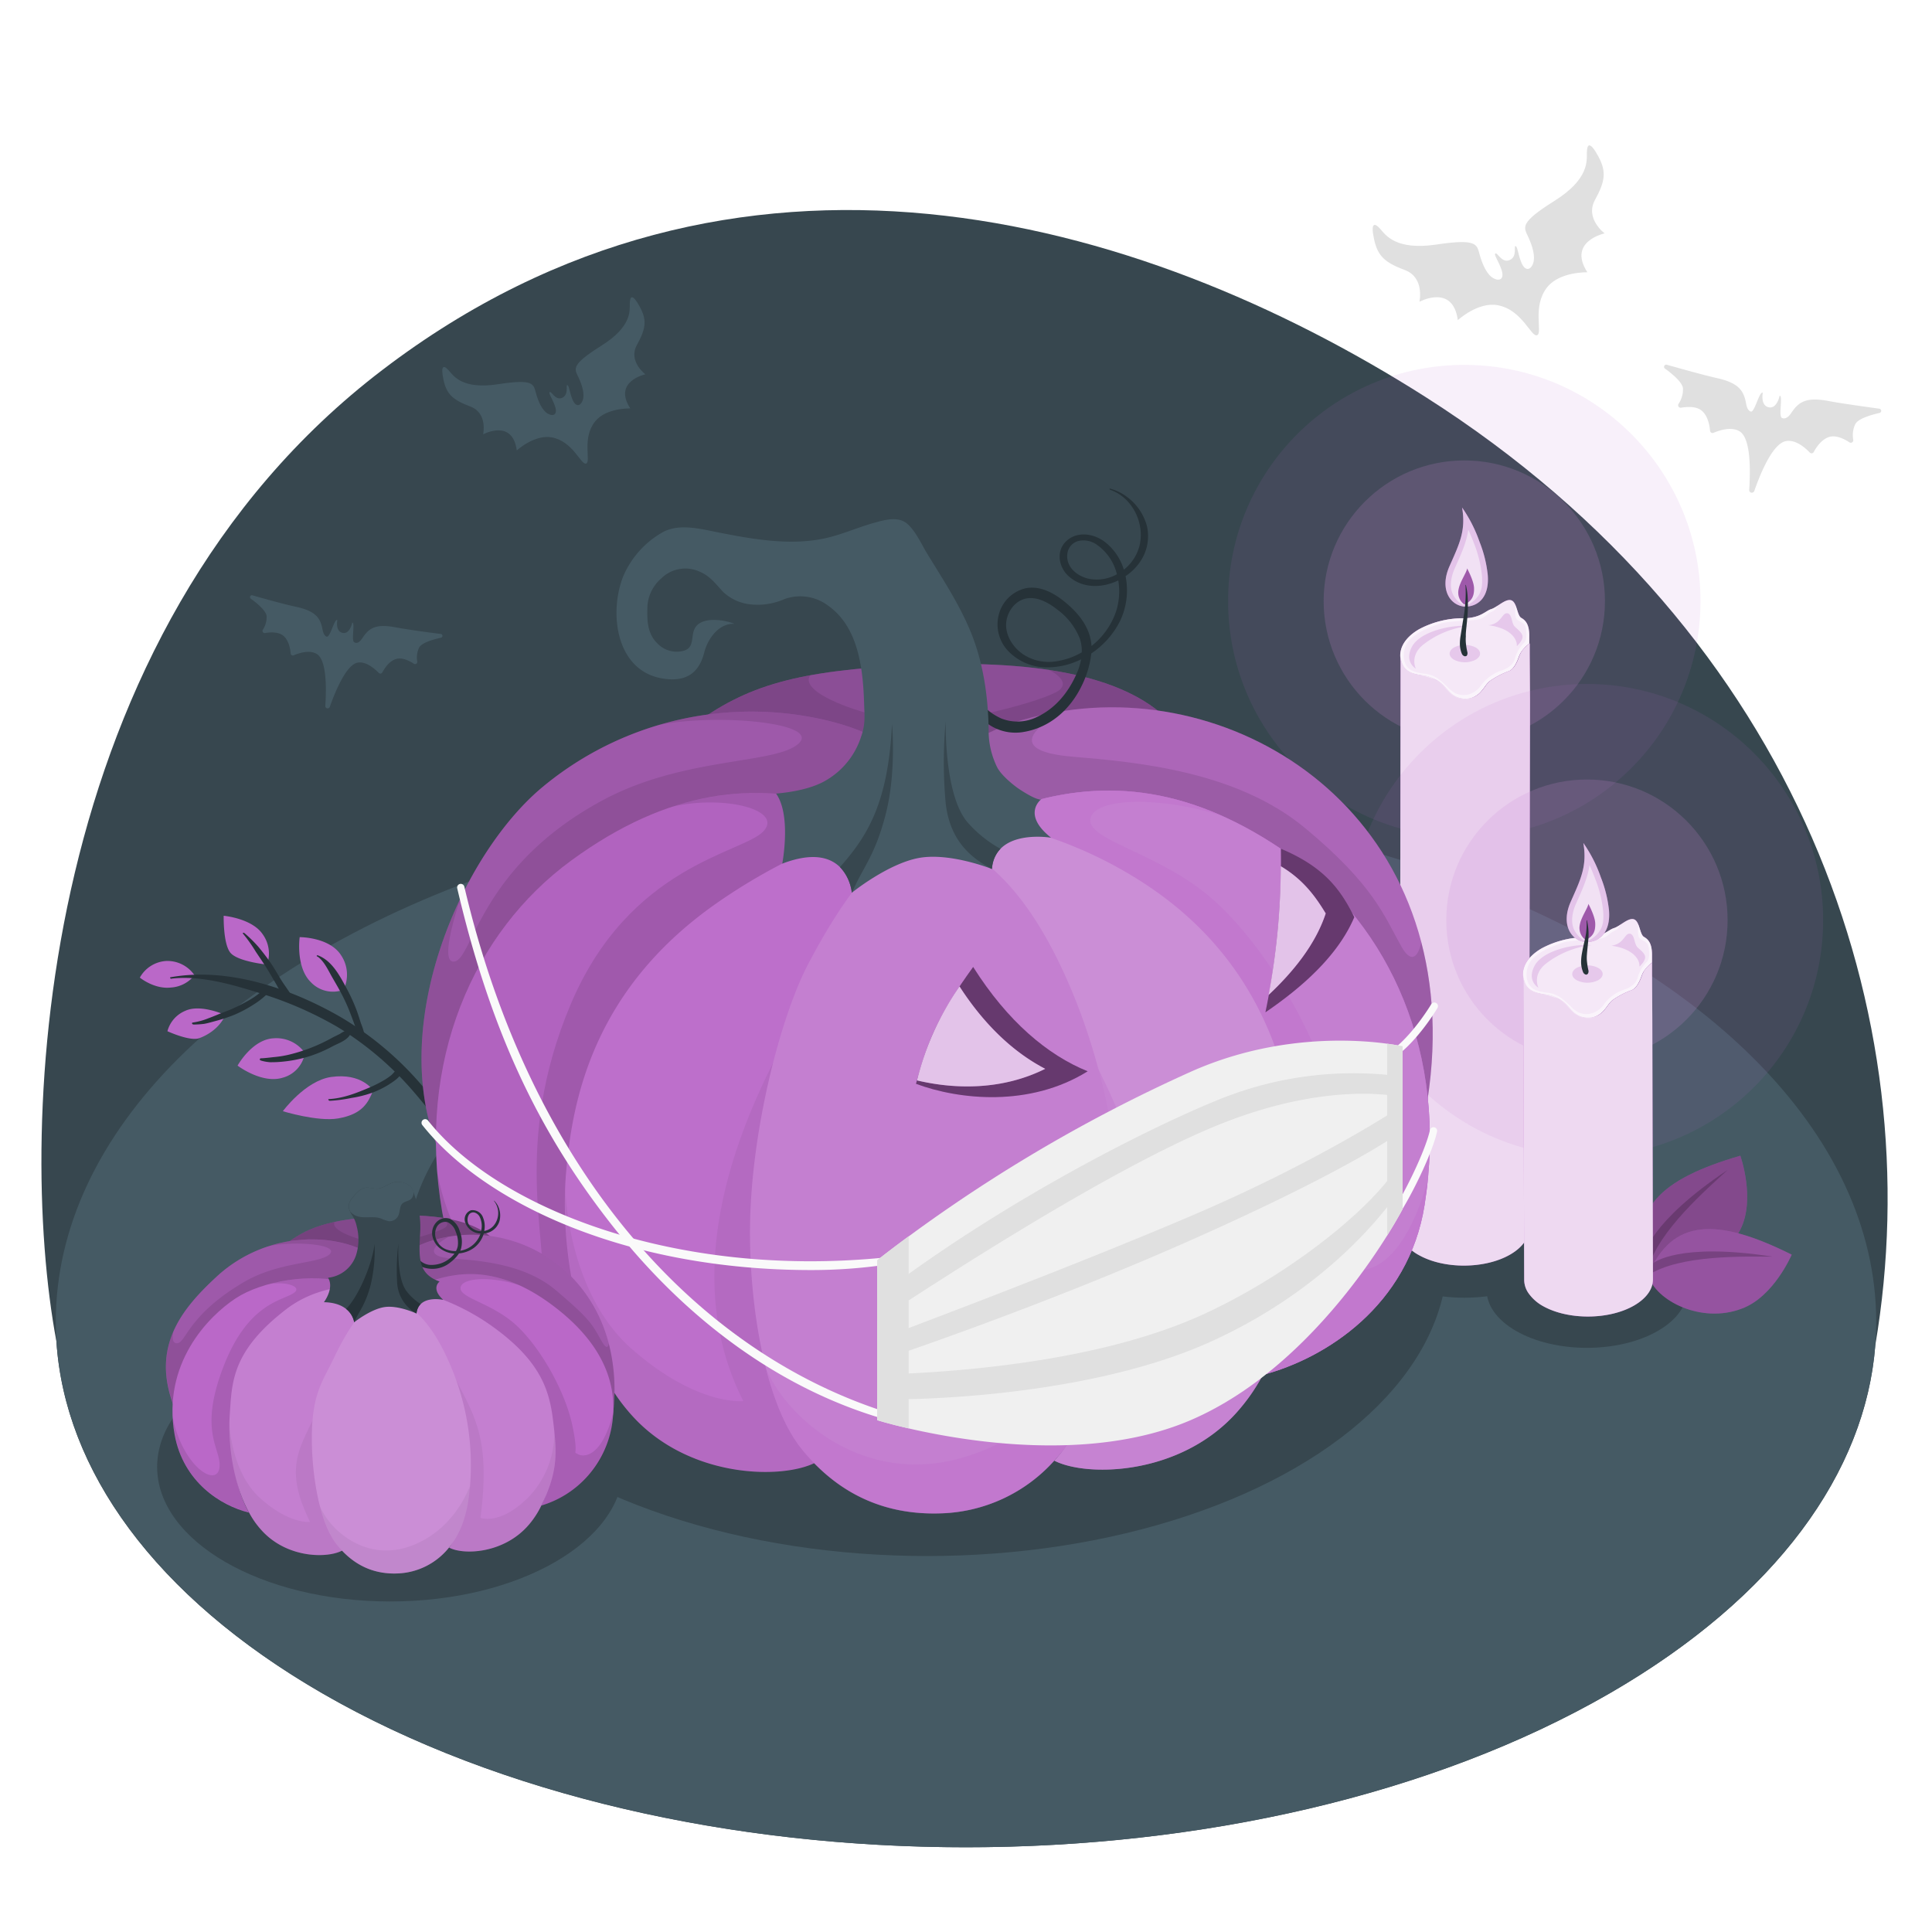 <svg class="animated" id="freepik_stories-halloween-pumpkin-with-a-face-mask" xmlns="http://www.w3.org/2000/svg" viewBox="0 0 500 500" version="1.1" xmlns:xlink="http://www.w3.org/1999/xlink" xmlns:svgjs="http://svgjs.com/svgjs"><style>svg#freepik_stories-halloween-pumpkin-with-a-face-mask:not(.animated) .animable {opacity: 0;}svg#freepik_stories-halloween-pumpkin-with-a-face-mask.animated #freepik--Bats--inject-315 {animation: 1.5s Infinite  linear floating;animation-delay: 0s;}            @keyframes floating {                0% {                    opacity: 1;                    transform: translateY(0px);                }                50% {                    transform: translateY(-10px);                }                100% {                    opacity: 1;                    transform: translateY(0px);                }            }        </style><g id="freepik--Background--inject-315" class="animable" style="transform-origin: 249.617px 266.214px;"><path id="freepik--background--inject-315" d="M368.89,102.72c-74.48-47.36-178.72-76.57-269.9-7C9.7,163.76,4.08,290.88,14.6,347.18c2.14,33.08,25.09,65.8,68.83,91.06,92,53.11,241.15,53.11,333.14,0,43.3-25,66.21-57.31,68.75-90.05C499.76,263.31,466,164.51,368.89,102.72Z" style="fill: rgb(55, 71, 79); transform-origin: 249.617px 266.214px;" class="animable"></path></g><g id="freepik--Floor--inject-315" class="animable" style="transform-origin: 250px 342.07px;"><ellipse id="freepik--floor--inject-315" cx="250" cy="342.07" rx="235.56" ry="136" style="fill: rgb(69, 90, 100); transform-origin: 250px 342.07px;" class="animable"></ellipse></g><g id="freepik--Shadows--inject-315" class="animable" style="transform-origin: 238.668px 330.82px;"><ellipse id="freepik--Shadow--inject-315" cx="100.99" cy="379.63" rx="60.32" ry="34.83" style="fill: rgb(55, 71, 79); transform-origin: 100.99px 379.63px;" class="animable"></ellipse><ellipse id="freepik--shadow--inject-315" cx="239.94" cy="324.94" rx="134.68" ry="77.76" style="fill: rgb(55, 71, 79); transform-origin: 239.94px 324.94px;" class="animable"></ellipse><ellipse id="freepik--shadow--inject-315" cx="378.96" cy="320.47" rx="26.64" ry="15.38" style="fill: rgb(55, 71, 79); transform-origin: 378.96px 320.47px;" class="animable"></ellipse><path id="freepik--shadow--inject-315" d="M429.06,323.22c10.14,5.86,10.14,15.35,0,21.21s-26.59,5.85-36.73,0-10.14-15.35,0-21.21S418.92,317.37,429.06,323.22Z" style="fill: rgb(55, 71, 79); transform-origin: 410.695px 333.825px;" class="animable"></path></g><g id="freepik--Plants--inject-315" class="animable" style="transform-origin: 249.94px 288.477px;"><g id="freepik--Leaves--inject-315" class="animable" style="transform-origin: 80.702px 271.765px;"><path d="M50.34,252.39A8.51,8.51,0,0,0,43,248.7,8.38,8.38,0,0,0,36.19,253s3.73,3.08,8.07,2.57A8.47,8.47,0,0,0,50.34,252.39Z" style="fill: rgb(186, 104, 200); transform-origin: 43.265px 252.16px;" id="el77wuhypwhlu" class="animable"></path><path d="M44.39,253.27c7.38-.88,15.6,1.48,22.57,3.67a95.66,95.66,0,0,1,20.3,8.79,82.56,82.56,0,0,1,19.95,17,116,116,0,0,1,8.07,10.5c2.9,4.23,5.3,8.85,8.35,13,.66.89,1.85-.4,1.53-1.21-3.32-8.43-9.46-16.45-15.29-23.31a83.64,83.64,0,0,0-21.65-18.46c-12.86-7.43-29.18-13-44.07-10.34-.33.06,0,.43.24.4Z" style="fill: rgb(38, 50, 56); transform-origin: 84.612px 279.383px;" id="elo4140kcv8m" class="animable"></path><path d="M96.56,282.23s-2.83-4.67-10.92-3.5c-6.67,1-12.44,8.85-12.44,8.85s9.06,2.79,14.36,1.86C93.9,288.33,95.32,285.27,96.56,282.23Z" style="fill: rgb(186, 104, 200); transform-origin: 84.88px 284.086px;" id="elsl1c1d20nze" class="animable"></path><path d="M88.91,256.15a9,9,0,0,0-.62-8.9c-3-4.75-10.73-4.72-10.73-4.72s-1.11,7.77,2.91,11.68A7.86,7.86,0,0,0,88.91,256.15Z" style="fill: rgb(186, 104, 200); transform-origin: 83.611px 249.588px;" id="el8y19swmp4jk" class="animable"></path><path d="M78.9,272.5a9,9,0,0,0-8.07-3.79c-5.6.27-9.35,7.07-9.35,7.07s6.24,4.75,11.61,3.15A7.88,7.88,0,0,0,78.9,272.5Z" style="fill: rgb(186, 104, 200); transform-origin: 70.19px 273.971px;" id="elc3fuf7hvfbg" class="animable"></path><path d="M69.11,249.63A8.52,8.52,0,0,0,68,241.81C65.21,237.65,57.89,237,57.89,237s-.17,7.26,1.74,9.57S69.11,249.63,69.11,249.63Z" style="fill: rgb(186, 104, 200); transform-origin: 63.743px 243.315px;" id="el5ncgad0512v" class="animable"></path><path d="M43.33,266.88a7.92,7.92,0,0,1,4.57-5.26c4-1.9,10.4,1.07,10.4,1.07s-1.39,4-6.75,6C49.08,269.54,43.33,266.88,43.33,266.88Z" style="fill: rgb(186, 104, 200); transform-origin: 50.815px 264.921px;" id="el7kt5fl4iy9g" class="animable"></path><path d="M82.14,247.54c1.53,1,2.55,3.06,3.41,4.62s1.92,3.28,2.81,5a45.61,45.61,0,0,1,2.4,5.34c.42,1.09.82,2.19,1.22,3.29a9.58,9.58,0,0,0,1.29,3c.31.35,1.2.14,1.17-.39a15.22,15.22,0,0,0-1-3.48c-.38-1.16-.72-2.33-1.15-3.47a46.83,46.83,0,0,0-2.69-5.85c-1.73-3.2-3.74-7-7.32-8.35-.26-.1-.45.14-.19.31Z" style="fill: rgb(38, 50, 56); transform-origin: 88.203px 258.094px;" id="ell7wuxwgcsg" class="animable"></path><path d="M85.32,284.89a36.77,36.77,0,0,0,5.63-.74,29.7,29.7,0,0,0,5.18-1.28,23.88,23.88,0,0,0,4.46-2.17c1.21-.78,3-1.88,3.43-3.32.13-.4-.14-1.1-.7-.92-.78.26-1.42,1.22-2,1.75a15.28,15.28,0,0,1-1.75,1.23,32.21,32.21,0,0,1-3.79,1.94c-3.38,1.45-6.9,2.86-10.62,3.06-.41,0-.08.46.21.45Z" style="fill: rgb(38, 50, 56); transform-origin: 94.51px 280.661px;" id="elz57auqol91" class="animable"></path><path d="M67.52,274.47a11,11,0,0,0,2.37.43,28.52,28.52,0,0,0,3.21-.14A33.57,33.57,0,0,0,80,273.38a34,34,0,0,0,6-2.56c1.62-.87,4.19-1.63,4.81-3.55a.53.53,0,0,0-.47-.72,5.68,5.68,0,0,0-2.34,1c-.78.41-1.57.76-2.34,1.19A43.89,43.89,0,0,1,74.56,273a26.7,26.7,0,0,1-3.32.54c-1.21.12-2.46.3-3.67.35a.28.28,0,1,0,0,.55Z" style="fill: rgb(38, 50, 56); transform-origin: 79.041px 270.726px;" id="elyepsl6x0yxi" class="animable"></path><path d="M62.9,241.65a38.25,38.25,0,0,1,3.31,4.67c1,1.5,2,2.94,2.94,4.46.83,1.35,1.61,2.73,2.43,4.08a13.51,13.51,0,0,0,2.72,3.74c.51.39,1.56-.25,1.19-.88-.88-1.51-2-2.9-2.91-4.41s-1.68-2.9-2.65-4.28S68,246.41,67,245.19a33.68,33.68,0,0,0-3.75-3.71c-.17-.15-.57-.09-.35.17Z" style="fill: rgb(38, 50, 56); transform-origin: 69.201px 250.059px;" id="ela2slrkaol14" class="animable"></path><path d="M50,265.15a23.44,23.44,0,0,0,2.78-.17c.94-.16,1.88-.44,2.8-.69a42.43,42.43,0,0,0,5.18-1.71A33.37,33.37,0,0,0,65.59,260a20.32,20.32,0,0,0,3.94-3.16c.77-.82-.24-1.79-1-1a21.79,21.79,0,0,1-3.56,2.72,48,48,0,0,1-4.26,2.24c-1.48.71-3.07,1.23-4.59,1.87-.71.29-1.42.58-2.14.84a17.38,17.38,0,0,1-4,1.11c-.47,0-.31.52.09.5Z" style="fill: rgb(38, 50, 56); transform-origin: 59.749px 260.349px;" id="eltsc5xxejl0p" class="animable"></path></g><g id="freepik--leaves--inject-315" class="animable" style="transform-origin: 444.355px 319.527px;"><path d="M426.64,328.16c-5.44-15,2.91-23,23.75-29.06,0,0,4,11.22,0,19.13C445.31,328.09,432.52,331.75,426.64,328.16Z" style="fill: rgb(186, 104, 200); transform-origin: 438.594px 314.305px;" id="ellzny7ewpjb" class="animable"></path><g id="elwcwxx6vr0z"><path d="M426.64,328.16c-5.44-15,2.91-23,23.75-29.06,0,0,4,11.22,0,19.13C445.31,328.09,432.52,331.75,426.64,328.16Z" style="opacity: 0.3; transform-origin: 438.594px 314.305px;" class="animable"></path></g><g id="elbniuv0o0qsk"><path d="M447.07,302.81c-5.1,4.72-18,15.82-20.43,25.35l-1.11-3.35S426.71,316.43,447.07,302.81Z" style="opacity: 0.2; transform-origin: 436.3px 315.485px;" class="animable"></path></g><path d="M426.54,330c6.14-14.7,17.74-15,37.15-5.3,0,0-4.66,11-13,14C440.32,342.63,428.43,336.65,426.54,330Z" style="fill: rgb(186, 104, 200); transform-origin: 445.115px 329.016px;" id="elql0ppl43d29" class="animable"></path><g id="elml5fgu06zpi"><path d="M426.54,330c6.14-14.7,17.74-15,37.15-5.3,0,0-4.66,11-13,14C440.32,342.63,428.43,336.65,426.54,330Z" style="opacity: 0.2; transform-origin: 445.115px 329.016px;" class="animable"></path></g><g id="elo3w7ywtracm"><path d="M458.74,325.22c-6.95,0-24-.58-32.2,4.81l1.45-3.22S434.53,321.45,458.74,325.22Z" style="opacity: 0.2; transform-origin: 442.64px 326.953px;" class="animable"></path></g></g></g><g id="freepik--Candles--inject-315" class="animable" style="transform-origin: 394.83px 204.914px;"><g id="freepik--Candle--inject-315" class="animable" style="transform-origin: 378.96px 198.322px;"><g id="el7xemfcwh2n9"><circle cx="378.96" cy="155.56" r="61.13" style="fill: rgb(186, 104, 200); opacity: 0.1; transform-origin: 378.96px 155.56px; transform: rotate(-45deg);" class="animable"></circle></g><g id="elccxobtvrpr"><circle cx="378.96" cy="155.56" r="36.4" style="fill: rgb(186, 104, 200); opacity: 0.15; transform-origin: 378.96px 155.56px;" class="animable"></circle></g><g id="elqrem79lc02h"><circle cx="378.96" cy="155.56" r="36.4" style="fill: rgb(255, 255, 255); opacity: 0.05; transform-origin: 378.96px 155.56px;" class="animable"></circle></g><g id="freepik--candle--inject-315" class="animable" style="transform-origin: 379.125px 229.443px;"><g id="el6m02g6c8w32"><path d="M370.42,175.54c-.5.09-.82,1-.81,2.64s0,6,.05,6.56,1,2-.23,2.58l-.45-.45-.08-11.32Z" style="opacity: 0.15; transform-origin: 369.66px 181.43px;" class="animable"></path></g><path d="M367.25,162.85A24.31,24.31,0,0,1,379.13,160c4.16-.15,5.34-1.93,6.83-2.37s3.67-2.79,5.17-2.27,1.48,3.93,2.58,4.55,2.05,1.66,2.07,4.47l0,2.18s-.23.17-.55.45a5.5,5.5,0,0,0-.46.42l-.13.13-.45.51-.18.23a5.89,5.89,0,0,0-.91,1.61c-.67,1.92-1.51,3.36-2.61,3.79a21.35,21.35,0,0,0-5,2.62,7.47,7.47,0,0,0-1.25,1.46c-.23.31-.47.63-.74.94a5.45,5.45,0,0,1-3,2h0c-.75.1-.75,1.62-.74,3.95,0,.49,0,3,0,6.58h-1c0-3.6,0-6.08,0-6.58,0-2.33,0-3.81-.77-3.91h0a5.3,5.3,0,0,1-2.44-1.15c-.26-.23-.53-.52-.82-.82s-.56-.62-.84-.94a11,11,0,0,0-1.25-1.17,9.83,9.83,0,0,0-1.69-1,1.8,1.8,0,0,0-.9-.07c-.91.18-.8,1.77-.8,3.09s0,5.16,0,6a13,13,0,0,0,.42,1.89.77.77,0,1,1-1.51,0,12.64,12.64,0,0,0,.39-1.89c0-.86,0-5.52,0-6.83s.08-2.91-.84-3.08h0c-1.61-.32-3.45-.58-4.55-2.25a0,0,0,0,1,0,0C361.35,169.23,362.7,165.49,367.25,162.85Z" style="fill: rgb(186, 104, 200); transform-origin: 379.082px 173.268px;" id="elxcrtatojfk" class="animable"></path><g id="elbp1hd03xdn"><path d="M367.25,162.85A24.31,24.31,0,0,1,379.13,160c4.16-.15,5.34-1.93,6.83-2.37s3.67-2.79,5.17-2.27,1.48,3.93,2.58,4.55,2.05,1.66,2.07,4.47l0,2.18s-.23.17-.55.45a5.5,5.5,0,0,0-.46.42l-.13.13-.45.51-.18.23a5.89,5.89,0,0,0-.91,1.61c-.67,1.92-1.51,3.36-2.61,3.79a21.35,21.35,0,0,0-5,2.62,7.47,7.47,0,0,0-1.25,1.46c-.23.31-.47.63-.74.94a5.45,5.45,0,0,1-3,2h0c-.75.1-.75,1.62-.74,3.95,0,.49,0,3,0,6.58h-1c0-3.6,0-6.08,0-6.58,0-2.33,0-3.81-.77-3.91h0a5.3,5.3,0,0,1-2.44-1.15c-.26-.23-.53-.52-.82-.82s-.56-.62-.84-.94a11,11,0,0,0-1.25-1.17,9.83,9.83,0,0,0-1.69-1,1.8,1.8,0,0,0-.9-.07c-.91.18-.8,1.77-.8,3.09s0,5.16,0,6a13,13,0,0,0,.42,1.89.77.77,0,1,1-1.51,0,12.64,12.64,0,0,0,.39-1.89c0-.86,0-5.52,0-6.83s.08-2.91-.84-3.08h0c-1.61-.32-3.45-.58-4.55-2.25a0,0,0,0,1,0,0C361.35,169.23,362.7,165.49,367.25,162.85Z" style="fill: rgb(255, 255, 255); opacity: 0.85; transform-origin: 379.082px 173.268px;" class="animable"></path></g><path d="M395.25,167c-.14.11-.29.26-.46.42l-.09.1,0,0a.43.43,0,0,0-.1.09,7.36,7.36,0,0,0-.61.73l-.2.27-.24.39a.09.09,0,0,0,0,.06c-.07.11-.13.23-.19.34a1161795745127.82,1161795745127.82,0,0,0-.18.46c-.67,1.92-1.51,3.36-2.61,3.79a21.35,21.35,0,0,0-5,2.62,7.47,7.47,0,0,0-1.25,1.46c-.23.31-.47.63-.74.94a5.32,5.32,0,0,1-4.34,2.14,5.38,5.38,0,0,1-3.57-1.26c-.26-.23-.53-.52-.82-.82s-.56-.62-.84-.94a11,11,0,0,0-1.25-1.17,10,10,0,0,0-4.93-1.88c-1.61-.32-3.45-.58-4.55-2.25a0,0,0,0,1,0,0,5.9,5.9,0,0,1-.81-2.88l-.19,148.49a6.09,6.09,0,0,0,1.24,3.58,11.27,11.27,0,0,0,3.69,3.14c6.55,3.68,17.13,3.61,23.63-.15,3.26-1.89,4.87-4.33,4.86-6.78l.27-136.48-.08-12v-2.88S395.57,166.71,395.25,167Z" style="fill: rgb(186, 104, 200); transform-origin: 379.125px 247.033px;" id="ell0ejovvtag" class="animable"></path><g id="elbl5pad9ousl"><path d="M395.25,167c-.14.11-.29.26-.46.42l-.09.1,0,0a.43.43,0,0,0-.1.09,7.36,7.36,0,0,0-.61.73l-.2.27-.24.39a.09.09,0,0,0,0,.06c-.07.11-.13.23-.19.34a1161795745127.82,1161795745127.82,0,0,0-.18.46c-.67,1.92-1.51,3.36-2.61,3.79a21.35,21.35,0,0,0-5,2.62,7.47,7.47,0,0,0-1.25,1.46c-.23.31-.47.63-.74.94a5.32,5.32,0,0,1-4.34,2.14,5.38,5.38,0,0,1-3.57-1.26c-.26-.23-.53-.52-.82-.82s-.56-.62-.84-.94a11,11,0,0,0-1.25-1.17,10,10,0,0,0-4.93-1.88c-1.61-.32-3.45-.58-4.55-2.25a0,0,0,0,1,0,0,5.9,5.9,0,0,1-.81-2.88l-.19,148.49a6.09,6.09,0,0,0,1.24,3.58,11.27,11.27,0,0,0,3.69,3.14c6.55,3.68,17.13,3.61,23.63-.15,3.26-1.89,4.87-4.33,4.86-6.78l.27-136.48-.08-12v-2.88S395.57,166.71,395.25,167Z" style="fill: rgb(255, 255, 255); opacity: 0.75; transform-origin: 379.125px 247.033px;" class="animable"></path></g><g id="eltv7mol6e7l"><path d="M372.69,176.65c-.33-.23-.66-.49-1-.69a5.42,5.42,0,0,0-1.17-.41l-1.33-.42c-1.12-.35-2.29-.46-3.41-.81a4.65,4.65,0,0,1-2.57-1.81c-1.85-3.28-.5-7,4.05-9.66A24.32,24.32,0,0,1,379.14,160c4.15-.15,5.33-1.93,6.82-2.37a8.76,8.76,0,0,0,2-1.14c-.75.49-.63,1.32-1.89,1.84s-1.78,1.63-3.53,2-7.57.29-10.14,1.17-7.29,2.68-8.55,5.6-.27,5.53,1.5,6.41a10.43,10.43,0,0,0,3.34.82,10.62,10.62,0,0,1,1.15.22,7.4,7.4,0,0,1,2.6,1.3c.79.61,1.51,1.3,2.24,2a7.38,7.38,0,0,0,2,1.56,5,5,0,0,0,4.21,0,6.1,6.1,0,0,0,2.21-1.76c.1-.12.18-.24.27-.37a10.52,10.52,0,0,1,5.37-3.8c2.22-.82,3.08-1.93,3.41-3.41a9.61,9.61,0,0,1,2.33-3.78c.77-.86.61-3.06.25-4.2s-1.82-1.18-2.31-2-.18-2.66-.36-3.64c.58,1.22.8,3,1.57,3.45,1.09.62,2.05,1.66,2.07,4.47l0,2.18s-.23.17-.55.45a5.5,5.5,0,0,0-.46.42l-.13.13-.45.51-.18.23a5.89,5.89,0,0,0-.91,1.61c-.67,1.92-1.51,3.36-2.61,3.79a21.35,21.35,0,0,0-5,2.62,7.47,7.47,0,0,0-1.25,1.46c-.23.31-.47.63-.74.94a6.89,6.89,0,0,1-1.57,1.38,4.54,4.54,0,0,1-2,.82c-.22,0-.43,0-.66,0a5.53,5.53,0,0,1-3.67-1.34c-.26-.23-.53-.52-.82-.82s-.56-.62-.84-.94A11,11,0,0,0,372.69,176.65Z" style="fill: rgb(255, 255, 255); opacity: 0.5; transform-origin: 379.054px 168.68px;" class="animable"></path></g><g id="el3p9zxrmesdp"><path d="M381.88,167.56a6.21,6.21,0,0,0-5.57,0c-1.53.89-1.52,2.31,0,3.18a6.24,6.24,0,0,0,5.57,0C383.43,169.85,383.42,168.42,381.88,167.56Zm-16.46-.2c-2.1,3.92,1,5.69,1,5.69s-1.74-3.44,2.07-6.34A23.38,23.38,0,0,1,380.14,162C375.52,161.62,367.52,163.43,365.42,167.36ZM391.88,162c-.69-.79-.6-3.31-1.91-3.29s-1.42,2.67-4.71,3.1c5.53.72,7.45,3.5,7.29,5.41,0,0,1.49-1.32,1.48-2.42S392.58,162.81,391.88,162Z" style="fill: rgb(186, 104, 200); opacity: 0.25; transform-origin: 379.36px 165.88px;" class="animable"></path></g><g id="freepik--Flame--inject-315" class="animable" style="transform-origin: 379.582px 150.605px;"><path d="M379.13,157c-3.83-.25-6.66-4.47-4-10.46,2.56-5.79,4.29-9.19,3.26-15.19a36.52,36.52,0,0,1,4.52,8.89,32,32,0,0,1,2.12,8.57C385.47,154.3,382.77,157,379.13,157Z" style="fill: rgb(186, 104, 200); transform-origin: 379.582px 144.175px;" id="eln9ubuahftcr" class="animable"></path><g id="elkaywgwvn1"><path d="M379.13,157c-3.83-.25-6.66-4.47-4-10.46,2.56-5.79,4.29-9.19,3.26-15.19a36.52,36.52,0,0,1,4.52,8.89,32,32,0,0,1,2.12,8.57C385.47,154.3,382.77,157,379.13,157Z" style="fill: rgb(255, 255, 255); opacity: 0.6; transform-origin: 379.582px 144.175px;" class="animable"></path></g><g id="elmoe1gfgsurc"><path d="M379.19,156.65c-1.22-.1-2.51-1.56-3.12-2.72-.89-1.71-.74-4.22.4-6.79l.42-.95c1.46-3.29,2.67-6,3.1-9.1.5,1.06,1,2.28,1.53,3.66a31.07,31.07,0,0,1,2,8.19c.19,2.37,0,4.07-1.14,5.52C381.58,155.54,380.09,156.63,379.19,156.65Z" style="fill: rgb(255, 255, 255); opacity: 0.5; transform-origin: 379.54px 146.87px;" class="animable"></path></g><path d="M379,156.46a3.79,3.79,0,0,1-1.5-4c.35-1.94,2.19-4.5,2.18-5.36,0,0,1.72,3.15,1.79,5S381.14,155.43,379,156.46Z" style="fill: rgb(186, 104, 200); transform-origin: 379.434px 151.78px;" id="eluelgdttlqc" class="animable"></path><g id="elhinan0n03yc"><path d="M379,156.46a3.79,3.79,0,0,1-1.5-4c.35-1.94,2.19-4.5,2.18-5.36,0,0,1.72,3.15,1.79,5S381.14,155.43,379,156.46Z" style="opacity: 0.15; transform-origin: 379.434px 151.78px;" class="animable"></path></g><path d="M379.18,169.86a1.08,1.08,0,0,1-.86-.69,5.2,5.2,0,0,1-.3-.92,6.83,6.83,0,0,1-.2-1.9,12.74,12.74,0,0,1,.19-1.87c.1-.59.57-3.59.8-5a34.81,34.81,0,0,0,.45-4.11,32,32,0,0,0,0-4l.1,0a17.32,17.32,0,0,1,.48,3.34,34.82,34.82,0,0,1-.05,4.51c-.17,2.37-.51,4.6-.43,5.45a10.32,10.32,0,0,0,0,1.67c.05.55.13,1.08.22,1.62.06.26.1.53.17.78a1.2,1.2,0,0,1-.18,1Z" style="fill: rgb(38, 50, 56); transform-origin: 378.853px 160.615px;" id="el0yf31df180ve" class="animable"></path></g></g></g><g id="freepik--candle--inject-315" class="animable" style="transform-origin: 410.7px 246.204px;"><g id="elthi1re9u7oh"><circle cx="410.7" cy="238.14" r="61.13" style="fill: rgb(186, 104, 200); opacity: 0.1; transform-origin: 410.7px 238.14px; transform: rotate(-45deg);" class="animable"></circle></g><g id="elb15knh32n99"><circle cx="410.7" cy="238.14" r="36.4" style="fill: rgb(186, 104, 200); opacity: 0.15; transform-origin: 410.7px 238.14px;" class="animable"></circle></g><g id="el696pi23pm1d"><circle cx="410.7" cy="238.14" r="36.4" style="fill: rgb(255, 255, 255); opacity: 0.05; transform-origin: 410.7px 238.14px;" class="animable"></circle></g><g id="freepik--candle--inject-315" class="animable" style="transform-origin: 410.958px 279.445px;"><g id="elm899csxknb"><path d="M402.15,258.12c-.5.09-.81,1-.8,2.64s0,6,0,6.56,1,2-.22,2.57l-.46-.44-.07-11.32Z" style="opacity: 0.15; transform-origin: 401.375px 264.005px;" class="animable"></path></g><path d="M399,245.43a24.32,24.32,0,0,1,11.89-2.87c4.15-.15,5.33-1.93,6.82-2.37s3.68-2.79,5.17-2.27,1.48,3.93,2.58,4.55,2.06,1.65,2.08,4.47v2.18l-.55.45a5.5,5.5,0,0,0-.45.42l-.13.13c-.15.15-.3.33-.45.51a2,2,0,0,0-.18.23,5.42,5.42,0,0,0-.91,1.61c-.68,1.92-1.52,3.36-2.62,3.79a21.12,21.12,0,0,0-5,2.62,7.15,7.15,0,0,0-1.25,1.46c-.24.31-.48.63-.75.94a5.45,5.45,0,0,1-3,2h0c-.75.1-.75,1.62-.73,4,0,.49,0,3,0,6.58h-1c0-3.6,0-6.08,0-6.58,0-2.33,0-3.81-.77-3.91h0a5.3,5.3,0,0,1-2.44-1.15c-.26-.23-.53-.52-.82-.82s-.56-.62-.84-.94a8.72,8.72,0,0,0-2.93-2.18,1.82,1.82,0,0,0-.91-.07c-.91.17-.8,1.77-.79,3.09s0,5.16,0,6a13,13,0,0,0,.42,1.89.77.77,0,1,1-1.51,0,12.92,12.92,0,0,0,.39-1.89c0-.86,0-5.52,0-6.83s.08-2.91-.83-3.08h0c-1.61-.32-3.44-.58-4.55-2.25h0C393.09,251.81,394.43,248.06,399,245.43Z" style="fill: rgb(186, 104, 200); transform-origin: 410.838px 255.853px;" id="elz1euau05nc" class="animable"></path><g id="eltnpm1nx8vc"><path d="M399,245.43a24.32,24.32,0,0,1,11.89-2.87c4.15-.15,5.33-1.93,6.82-2.37s3.68-2.79,5.17-2.27,1.48,3.93,2.58,4.55,2.06,1.65,2.08,4.47v2.18l-.55.45a5.5,5.5,0,0,0-.45.42l-.13.13c-.15.15-.3.33-.45.51a2,2,0,0,0-.18.23,5.42,5.42,0,0,0-.91,1.61c-.68,1.92-1.52,3.36-2.62,3.79a21.12,21.12,0,0,0-5,2.62,7.15,7.15,0,0,0-1.25,1.46c-.24.31-.48.63-.75.94a5.45,5.45,0,0,1-3,2h0c-.75.1-.75,1.62-.73,4,0,.49,0,3,0,6.58h-1c0-3.6,0-6.08,0-6.58,0-2.33,0-3.81-.77-3.91h0a5.3,5.3,0,0,1-2.44-1.15c-.26-.23-.53-.52-.82-.82s-.56-.62-.84-.94a8.72,8.72,0,0,0-2.93-2.18,1.82,1.82,0,0,0-.91-.07c-.91.17-.8,1.77-.79,3.09s0,5.16,0,6a13,13,0,0,0,.42,1.89.77.77,0,1,1-1.51,0,12.92,12.92,0,0,0,.39-1.89c0-.86,0-5.52,0-6.83s.08-2.91-.83-3.08h0c-1.61-.32-3.44-.58-4.55-2.25h0C393.09,251.81,394.43,248.06,399,245.43Z" style="fill: rgb(255, 255, 255); opacity: 0.85; transform-origin: 410.838px 255.853px;" class="animable"></path></g><path d="M427,249.57a5.5,5.5,0,0,0-.45.42.94.94,0,0,0-.1.1l0,0a.43.43,0,0,0-.1.09,6.37,6.37,0,0,0-.61.73l-.19.27a3.14,3.14,0,0,0-.24.39l0,.06a2.79,2.79,0,0,0-.18.34,2.14,2.14,0,0,0-.1.22,1.13,1.13,0,0,0-.08.24c-.68,1.92-1.52,3.36-2.62,3.79a21.12,21.12,0,0,0-5,2.62,7.5,7.5,0,0,0-1.26,1.46c-.23.31-.47.63-.74.94a5.33,5.33,0,0,1-4.34,2.14,5.4,5.4,0,0,1-3.57-1.26c-.26-.23-.53-.52-.82-.82l-.84-.94a10.13,10.13,0,0,0-1.25-1.17,9.94,9.94,0,0,0-4.93-1.88c-1.61-.32-3.44-.58-4.55-2.25h0a5.81,5.81,0,0,1-.8-2.88l.23,79.1a6.08,6.08,0,0,0,1.25,3.58A11.27,11.27,0,0,0,399.3,338c6.55,3.68,17.13,3.62,23.63-.15,3.25-1.89,4.87-4.33,4.85-6.78L427.62,264l-.07-12,0-2.88Z" style="fill: rgb(186, 104, 200); transform-origin: 411.005px 294.92px;" id="elbtmcubj72p7" class="animable"></path><g id="el3kyqmwtyn8n"><path d="M427,249.57a5.5,5.5,0,0,0-.45.42.94.94,0,0,0-.1.1l0,0a.43.43,0,0,0-.1.09,6.37,6.37,0,0,0-.61.73l-.19.27a3.14,3.14,0,0,0-.24.39l0,.06a2.79,2.79,0,0,0-.18.34,2.14,2.14,0,0,0-.1.22,1.13,1.13,0,0,0-.08.24c-.68,1.92-1.52,3.36-2.62,3.79a21.12,21.12,0,0,0-5,2.62,7.5,7.5,0,0,0-1.26,1.46c-.23.31-.47.63-.74.94a5.33,5.33,0,0,1-4.34,2.14,5.4,5.4,0,0,1-3.57-1.26c-.26-.23-.53-.52-.82-.82l-.84-.94a10.13,10.13,0,0,0-1.25-1.17,9.94,9.94,0,0,0-4.93-1.88c-1.61-.32-3.44-.58-4.55-2.25h0a5.81,5.81,0,0,1-.8-2.88l.23,79.1a6.08,6.08,0,0,0,1.25,3.58A11.27,11.27,0,0,0,399.3,338c6.55,3.68,17.13,3.62,23.63-.15,3.25-1.89,4.87-4.33,4.85-6.78L427.62,264l-.07-12,0-2.88Z" style="fill: rgb(255, 255, 255); opacity: 0.75; transform-origin: 411.005px 294.92px;" class="animable"></path></g><g id="elsmxhg0wfk6"><path d="M404.42,259.23a12,12,0,0,0-1-.69,5.82,5.82,0,0,0-1.17-.42l-1.33-.41c-1.12-.35-2.29-.46-3.41-.81a4.68,4.68,0,0,1-2.57-1.81c-1.84-3.28-.5-7,4.05-9.66a24.32,24.32,0,0,1,11.89-2.87c4.15-.15,5.33-1.93,6.82-2.37a9.41,9.41,0,0,0,2.05-1.14c-.75.48-.63,1.32-1.89,1.84s-1.79,1.63-3.53,2-7.57.29-10.14,1.17-7.3,2.68-8.56,5.6-.27,5.53,1.5,6.41a10.43,10.43,0,0,0,3.34.82,11.3,11.3,0,0,1,1.16.22,7.44,7.44,0,0,1,2.59,1.3c.79.61,1.52,1.3,2.24,2a7.38,7.38,0,0,0,2,1.56,5,5,0,0,0,4.21,0,6.33,6.33,0,0,0,2.22-1.76c.09-.12.18-.24.26-.37a10.55,10.55,0,0,1,5.38-3.8c2.21-.82,3.07-1.93,3.4-3.41a9.51,9.51,0,0,1,2.34-3.78c.76-.86.6-3.06.24-4.2s-1.82-1.18-2.31-2-.17-2.66-.35-3.64c.57,1.22.79,3,1.56,3.45,1.09.62,2.06,1.65,2.08,4.47v2.18l-.55.45a5.5,5.5,0,0,0-.45.42l-.13.13c-.15.15-.3.33-.45.51a2,2,0,0,0-.18.23,5.42,5.42,0,0,0-.91,1.61c-.68,1.92-1.52,3.36-2.62,3.79a21.12,21.12,0,0,0-5,2.62,7.15,7.15,0,0,0-1.25,1.46c-.24.31-.48.63-.75.94a6.69,6.69,0,0,1-1.57,1.38,4.54,4.54,0,0,1-2,.82c-.22,0-.43,0-.66,0a6.27,6.27,0,0,1-2-.34,6.19,6.19,0,0,1-1.7-1c-.26-.23-.53-.52-.82-.82l-.84-.94A10.13,10.13,0,0,0,404.42,259.23Z" style="fill: rgb(255, 255, 255); opacity: 0.5; transform-origin: 410.816px 251.24px;" class="animable"></path></g><g id="eljli84mi61q"><path d="M413.61,250.49a6.21,6.21,0,0,0-5.57,0c-1.53.89-1.52,2.31,0,3.18a6.21,6.21,0,0,0,5.57,0C415.16,252.78,415.15,251.36,413.61,250.49Zm-16.46-.55c-2.1,3.92,1,5.69,1,5.69s-1.74-3.44,2.07-6.34a23.42,23.42,0,0,1,11.64-4.68C407.25,244.2,399.25,246,397.15,249.94Zm26.47-5c-.7-.79-.61-3.31-1.92-3.3s-1.42,2.67-4.7,3.11c5.52.72,7.44,3.5,7.28,5.41,0,0,1.49-1.33,1.48-2.43S424.31,245.75,423.62,245Z" style="fill: rgb(186, 104, 200); opacity: 0.25; transform-origin: 411.09px 248.635px;" class="animable"></path></g><g id="freepik--flame--inject-315" class="animable" style="transform-origin: 410.958px 235.21px;"><path d="M410.51,243.82c-3.84-.25-6.67-4.47-4-10.46,2.56-5.79,4.29-9.2,3.26-15.19a36,36,0,0,1,4.53,8.89,32.3,32.3,0,0,1,2.11,8.57C416.84,241.11,414.14,243.8,410.51,243.82Z" style="fill: rgb(186, 104, 200); transform-origin: 410.958px 230.995px;" id="elvntj8fnh2po" class="animable"></path><g id="eld0wy2i29c8v"><path d="M410.51,243.82c-3.84-.25-6.67-4.47-4-10.46,2.56-5.79,4.29-9.2,3.26-15.19a36,36,0,0,1,4.53,8.89,32.3,32.3,0,0,1,2.11,8.57C416.84,241.11,414.14,243.8,410.51,243.82Z" style="fill: rgb(255, 255, 255); opacity: 0.6; transform-origin: 410.958px 230.995px;" class="animable"></path></g><g id="elzyl06iswvzf"><path d="M410.57,243.46c-1.23-.1-2.52-1.56-3.13-2.73-.89-1.7-.74-4.22.4-6.78l.42-.95c1.46-3.3,2.67-6,3.1-9.11.5,1.07,1,2.29,1.53,3.67a31.07,31.07,0,0,1,2,8.19c.19,2.37,0,4.07-1.14,5.52C413,242.35,411.46,243.44,410.57,243.46Z" style="fill: rgb(255, 255, 255); opacity: 0.5; transform-origin: 410.91px 233.675px;" class="animable"></path></g><path d="M410.38,243.27a3.81,3.81,0,0,1-1.51-4c.35-1.94,2.19-4.5,2.19-5.36,0,0,1.71,3.14,1.78,5S412.52,242.24,410.38,243.27Z" style="fill: rgb(186, 104, 200); transform-origin: 410.807px 238.59px;" id="elbgqriaudci7" class="animable"></path><g id="el7xq2yvwpq2s"><path d="M410.38,243.27a3.81,3.81,0,0,1-1.51-4c.35-1.94,2.19-4.5,2.19-5.36,0,0,1.71,3.14,1.78,5S412.52,242.24,410.38,243.27Z" style="opacity: 0.15; transform-origin: 410.807px 238.59px;" class="animable"></path></g><path d="M410.55,252.25a1.06,1.06,0,0,1-.86-.69,7.6,7.6,0,0,1-.3-.92,7.23,7.23,0,0,1-.2-1.9,12.74,12.74,0,0,1,.19-1.87c.1-.59.22-1.18.34-1.77.25-1.17.55-2.3.73-3.44a17.75,17.75,0,0,0,.15-3.5l.1,0a15.77,15.77,0,0,1,.42,3.57c0,1.21-.16,2.41-.27,3.57-.06.58-.12,1.16-.16,1.74a10.32,10.32,0,0,0,0,1.67c.06.55.13,1.09.22,1.62.06.26.1.53.17.78a1.16,1.16,0,0,1-.18.95Z" style="fill: rgb(38, 50, 56); transform-origin: 410.154px 245.205px;" id="eltruehohj6ab" class="animable"></path></g></g></g></g><g id="freepik--pumpkin-2--inject-315" class="animable" style="transform-origin: 240.618px 259.077px;"><g id="freepik--Pumpkin--inject-315" class="animable" style="transform-origin: 239.938px 259.077px;"><g id="freepik--Pumpking--inject-315" class="animable" style="transform-origin: 239.938px 259.077px;"><g id="freepik--pumpking--inject-315" class="animable" style="transform-origin: 239.938px 259.077px;"><path d="M302.55,186.53c-34,10.75-62.67,27.92-63.11,29.2,0,0-33.4-18.82-60.39-27.79,14.12-10.66,27.44-14.39,56.88-15.81C266.75,170.64,290.61,174.41,302.55,186.53Z" style="fill: rgb(186, 104, 200); transform-origin: 240.8px 193.776px;" id="elx7xkc1i7zfi" class="animable"></path><g id="elipcu7kglkh9"><path d="M302.55,186.53c-34,10.75-62.67,27.92-63.11,29.2,0,0-33.4-18.82-60.39-27.79,14.12-10.66,27.44-14.39,56.88-15.81C266.75,170.64,290.61,174.41,302.55,186.53Z" style="opacity: 0.25; transform-origin: 240.8px 193.776px;" class="animable"></path></g><g id="elxanotf1pr6"><path d="M271.48,173.38c.09.05,5.86,2.77,2.56,5.3s-27.41,9.26-39,8-28.58-7.42-25.35-11.9c-12.87,2.36-21.6,6.34-30.66,13.18,27,9,60.4,27.83,60.39,27.79.44-1.28,29.07-18.45,63.11-29.2C295.75,179.63,285.09,175.44,271.48,173.38Z" style="opacity: 0.1; transform-origin: 240.78px 194.565px;" class="animable"></path></g><g id="freepik--pumpkin--inject-315" class="animable" style="transform-origin: 304.612px 233.899px;"><path d="M238.45,216.66s52.34-14.63,92.26,6.69c12.54,6.7,34,33.17,38.71,61.4,10.76-69.39-44-108.19-93.75-100.81C242.4,188.87,238.16,206.64,238.45,216.66Z" style="fill: rgb(186, 104, 200); transform-origin: 304.612px 233.899px;" id="ell41rduy35pm" class="animable"></path><g id="el2nt8byrlbb5"><path d="M238.45,216.66s52.34-14.63,92.26,6.69c12.54,6.7,34,33.17,38.71,61.4,10.76-69.39-44-108.19-93.75-100.81C242.4,188.87,238.16,206.64,238.45,216.66Z" style="opacity: 0.1; transform-origin: 304.612px 233.899px;" class="animable"></path></g><g id="elijrlp660ie"><path d="M238.45,216.66s52.34-14.63,92.26,6.69c12.54,6.7,34,33.17,38.71,61.4,10.76-69.39-44-108.19-93.75-100.81C242.4,188.87,238.16,206.64,238.45,216.66Z" style="fill: rgb(255, 255, 255); opacity: 0.05; transform-origin: 304.612px 233.899px;" class="animable"></path></g><g id="elt16t99lcezp"><path d="M369.42,284.75c2.35-15.14,1.57-28.83-1.59-40.89-.85,4-2.67,5.51-5.15,1.11-4.38-7.79-7.13-15.92-24.94-30.68s-43.53-17.06-60.24-18.47-10.33-7.52-1.83-11.88c-33.27,4.93-37.51,22.7-37.22,32.72,0,0,52.34-14.63,92.26,6.69C343.25,230.05,364.74,256.52,369.42,284.75Z" style="opacity: 0.1; transform-origin: 304.611px 234.345px;" class="animable"></path></g></g><g id="freepik--pumpkin--inject-315" class="animable" style="transform-origin: 176.122px 240.007px;"><path d="M243.15,217.11s-52.53-13.92-92.16,7.94c-12.45,6.87-33.87,42.51-38.17,70.8-11.86-31.76,6.56-74.27,27.15-91.8a84.56,84.56,0,0,1,65.53-19.16C238.83,189.38,243.31,207.09,243.15,217.11Z" style="fill: rgb(186, 104, 200); transform-origin: 176.122px 240.007px;" id="eljyrueguomgm" class="animable"></path><g id="el54yzuxvuzu"><path d="M243.15,217.11s-52.53-13.92-92.16,7.94c-12.45,6.87-33.87,42.51-38.17,70.8-11.86-31.76,6.56-74.27,27.15-91.8a84.56,84.56,0,0,1,65.53-19.16C238.83,189.38,243.31,207.09,243.15,217.11Z" style="opacity: 0.15; transform-origin: 176.122px 240.007px;" class="animable"></path></g><g id="el3gflmk9uu0l"><path d="M205.5,184.9a84.3,84.3,0,0,0-34.9,2.7c15.08-3,42-.53,36.05,4.86s-29.58,3.32-50.59,14.6c-32,17.16-33.66,41.19-38.5,41.79-3.38.42-.5-9.93,1.56-16.24-9.32,19.49-13.69,43.45-6.3,63.24,4.3-28.29,25.72-63.93,38.17-70.8,39.63-21.86,92.16-7.94,92.16-7.94C243.31,207.09,238.83,189.38,205.5,184.9Z" style="opacity: 0.1; transform-origin: 176.122px 240.009px;" class="animable"></path></g></g><path d="M334,221.41c-25.59-18.17-48-19.81-68.86-13.38-18.19,5.64-3.23,5.42,1.6,8.72,3.69,2,23.71,11.69,27.45,14.23,23.63,16.09,38.8,53.73,40.61,71.47,1.48,14.66,1.25,36.35-8,53.37,16.2-4.24,37.76-17.9,41.88-44C374.87,272.81,359.6,239.59,334,221.41Z" style="fill: rgb(186, 104, 200); transform-origin: 313.209px 280.211px;" id="eld8eu27wkpes" class="animable"></path><path d="M334,221.41c-25.59-18.17-48-19.81-68.86-13.38-18.19,5.64-3.23,5.42,1.6,8.72,3.69,2,23.71,11.69,27.45,14.23,23.63,16.09,38.8,53.73,40.61,71.47,1.48,14.66,1.25,36.35-8,53.37,16.2-4.24,37.76-17.9,41.88-44C374.87,272.81,359.6,239.59,334,221.41Z" style="fill: rgb(186, 104, 200); transform-origin: 313.209px 280.211px;" id="elp2d5lr8fysq" class="animable"></path><g id="elng3ehtse00r"><path d="M334,221.41c-25.59-18.17-48-19.81-68.86-13.38-18.19,5.64-3.23,5.42,1.6,8.72,3.69,2,23.71,11.69,27.45,14.23,23.63,16.09,38.8,53.73,40.61,71.47,1.48,14.66,1.25,36.35-8,53.37,16.2-4.24,37.76-17.9,41.88-44C374.87,272.81,359.6,239.59,334,221.41Z" style="fill: rgb(255, 255, 255); opacity: 0.15; transform-origin: 313.209px 280.211px;" class="animable"></path></g><g id="el6ix5fpppbe"><path d="M368.7,311.84c.35-2.18.61-4.33.82-6.46-6.92,24.68-17.64,24.5-21,22.59s1.27-21.55-2.66-39.92-17.48-42.15-31.38-54.76-33-15.59-32.28-21.28,18.44-6,34.28-.77c-18.49-8.32-35.35-8.13-51.33-3.21-18.19,5.64-3.23,5.42,1.6,8.72,3.69,2,23.71,11.69,27.45,14.23,23.63,16.09,38.8,53.73,40.61,71.47,1.48,14.66,1.25,36.35-8,53.37C343,351.58,364.58,337.92,368.7,311.84Z" style="fill: rgb(186, 104, 200); opacity: 0.3; transform-origin: 312.947px 280.212px;" class="animable"></path></g><path d="M236.64,214s20.78,16.81,31.34,37.11c16.14,31,23.3,67.58,17.36,95.77-2.82,13.49-5.75,23.84-12.48,31.14,8.34,4.29,32.19,3.89,46.85-12.1a49.07,49.07,0,0,0,7.11-10.08c9.25-17,11.15-39.18,9.66-53.85-1.8-17.73-6.15-50.05-38.64-72.22-23.57-16.08-51-20.61-61.16-15.81Z" style="fill: rgb(186, 104, 200); transform-origin: 286.788px 296.244px;" id="el4n72xftrv8b" class="animable"></path><g id="elbmixn7caqfo"><path d="M236.64,214s20.78,16.81,31.34,37.11c16.14,31,23.3,67.58,17.36,95.77-2.82,13.49-5.75,23.84-12.48,31.14,8.34,4.29,32.19,3.89,46.85-12.1a49.07,49.07,0,0,0,7.11-10.08c9.25-17,11.15-39.18,9.66-53.85-1.8-17.73-6.15-50.05-38.64-72.22-23.57-16.08-51-20.61-61.16-15.81Z" style="fill: rgb(255, 255, 255); opacity: 0.25; transform-origin: 286.788px 296.244px;" class="animable"></path></g><g id="elggtsyidfr4c"><path d="M320.05,348.1c-16.77,15.09-28.62,13.83-28.62,13.83,15.41-31.4,3.22-65.25-8.13-87.09l-3.67,4.23c7.53,23.49,9.93,47.76,5.71,67.79-2.82,13.49-5.75,23.84-12.48,31.14,8.34,4.29,32.19,3.89,46.85-12.1a49.07,49.07,0,0,0,7.11-10.08c8.44-15.53,10.75-35.32,10-49.82C336.75,308.18,336.1,333.67,320.05,348.1Z" style="fill: rgb(186, 104, 200); opacity: 0.3; transform-origin: 304.906px 327.582px;" class="animable"></path></g><path d="M147.88,222.67c25.34-18.52,47.69-20.46,68.67-14.31,18.27,5.39,3.3,5.37-1.48,8.74-3.66,2.08-22.58,13.07-26.27,15.67-23.42,16.41-39.06,53.18-40.62,70.94-1.29,14.68-.77,36.37,8.72,53.26-16.26-4-38-17.39-42.48-43.41C107.73,274.62,122.55,241.19,147.88,222.67Z" style="fill: rgb(186, 104, 200); transform-origin: 169.1px 281.094px;" id="elyut95ov06co" class="animable"></path><g id="el5adpm66nhwe"><path d="M147.88,222.67c25.34-18.52,47.69-20.46,68.67-14.31,18.27,5.39,3.3,5.37-1.48,8.74-3.66,2.08-22.58,13.07-26.27,15.67-23.42,16.41-39.06,53.18-40.62,70.94-1.29,14.68-.77,36.37,8.72,53.26-16.26-4-38-17.39-42.48-43.41C107.73,274.62,122.55,241.19,147.88,222.67Z" style="opacity: 0.05; transform-origin: 169.1px 281.094px;" class="animable"></path></g><g id="elkyb08u0gzld"><path d="M216.55,208.36c-13.45-3.94-27.47-4.55-42.48.4,13.34-3.1,28.9.86,23.41,6.47s-34.57,8.66-49.79,44.69S142,322,140.14,332.45s-21.54-1.25-27-29c.26,3.33.68,6.69,1.26,10.11,4.48,26,26.22,39.39,42.48,43.41-9.49-16.89-10-38.58-8.72-53.26,1.56-17.76,17.2-54.53,40.62-70.94,3.69-2.6,22.61-13.59,26.27-15.67C219.85,213.73,234.82,213.75,216.55,208.36Z" style="opacity: 0.1; transform-origin: 169.262px 281.098px;" class="animable"></path></g><path d="M245.15,213.92S224.6,231,214.31,251.45c-15.71,31.24-22.38,67.89-16.06,96,3,13.45,6.07,23.75,12.9,31-8.28,4.4-32.14,4.33-47-11.47a48.83,48.83,0,0,1-7.24-10c-9.49-16.89-11.68-39-10.39-53.72,1.56-17.75,6.52-46.75,38.71-69.35,23.35-16.39,49.65-24.68,59.89-20Z" style="fill: rgb(186, 104, 200); transform-origin: 195.666px 296.779px;" id="elhaejjlt3wdl" class="animable"></path><g id="els5d93k0g28g"><path d="M245.15,213.92S224.6,231,214.31,251.45c-15.71,31.24-22.38,67.89-16.06,96,3,13.45,6.07,23.75,12.9,31-8.28,4.4-32.14,4.33-47-11.47a48.83,48.83,0,0,1-7.24-10c-9.49-16.89-11.68-39-10.39-53.72,1.56-17.75,6.52-46.75,38.71-69.35,23.35-16.39,49.65-24.68,59.89-20Z" style="fill: rgb(255, 255, 255); opacity: 0.05; transform-origin: 195.666px 296.779px;" class="animable"></path></g><g id="eld8v7u2lzaio"><path d="M163.56,349.16c17,14.85,28.81,13.44,28.81,13.44C176.53,331.41,189.05,297,200.1,275l3,4.63c-7.22,23.59-9.29,47.88-4.8,67.86,3,13.45,6.07,23.75,12.9,31-8.28,4.4-32.14,4.33-47-11.47a48.83,48.83,0,0,1-7.24-10c-8.65-15.41-11.23-35.18-10.64-49.68C146.32,309.47,147.32,334.94,163.56,349.16Z" style="opacity: 0.05; transform-origin: 178.72px 327.993px;" class="animable"></path></g><path d="M194.11,317.2c-.27,18.25,3.23,45.41,13.51,58s22.84,16.82,35.5,16.46A41,41,0,0,0,272.86,378c6.73-7.3,11.87-17.69,14.69-31.18,5.94-28.2,1.59-67.17-13.88-98.51-17.44-35.34-36.49-31.06-36.49-31.06s-10.8-.6-28,32.19C202.11,262.82,194.44,292.2,194.11,317.2Z" style="fill: rgb(186, 104, 200); transform-origin: 242.099px 304.384px;" id="el8x4gbt50n6" class="animable"></path><g id="elpcf62uahy9r"><path d="M194.11,317.2c-.27,18.25,3.23,45.41,13.51,58s22.84,16.82,35.5,16.46A41,41,0,0,0,272.86,378c6.73-7.3,11.87-17.69,14.69-31.18,5.94-28.2,1.59-67.17-13.88-98.51-17.44-35.34-36.49-31.06-36.49-31.06s-10.8-.6-28,32.19C202.11,262.82,194.44,292.2,194.11,317.2Z" style="fill: rgb(255, 255, 255); opacity: 0.15; transform-origin: 242.099px 304.384px;" class="animable"></path></g><g id="elcsj6jcvmvb"><path d="M289.72,330.89c-3,18.15-17.1,40.06-41.68,46.64-24.9,6.66-44.53-10.6-49.85-23.53,2.15,8.44,5.22,16.06,9.43,21.23,10.28,12.63,22.84,16.82,35.5,16.46A41,41,0,0,0,272.86,378c6.73-7.3,11.87-17.69,14.69-31.18A117.46,117.46,0,0,0,289.72,330.89Z" style="fill: rgb(186, 104, 200); opacity: 0.3; transform-origin: 243.955px 361.301px;" class="animable"></path></g><path d="M287.27,126.45c-.23-.06-.08.27.06.32,5.8,2,9.07,8.81,7.52,14.66a11.49,11.49,0,0,1-4,6A14.31,14.31,0,0,0,286,140.3c-2.86-2.23-7.17-2.91-10-.3s-2,6.91.66,9.21c3.59,3.13,8.62,3,12.75,1a17.08,17.08,0,0,1-.6,8.12,19.29,19.29,0,0,1-6.33,8.85,12.24,12.24,0,0,0-.16-1.34c-.69-4-3.37-7.23-6.38-9.76-2.8-2.37-6.36-4.47-10.18-3.9a9.34,9.34,0,0,0-7.27,6.88,10,10,0,0,0,2.65,9.65,13.81,13.81,0,0,0,9.84,4,19.77,19.77,0,0,0,8.81-2.08,16.56,16.56,0,0,1-1.17,3.74c-2.21,5-5.67,9.23-10.81,11.44a11.4,11.4,0,0,1-8.68.13,15.46,15.46,0,0,1-7.2-6.68c-.88-1.54-1.67-3.12-2.43-4.72-.47-1-2.49-.35-2.05.67,1.71,3.92,3.67,8,6.86,11a12.25,12.25,0,0,0,10.23,3.28c6.8-1,12.38-5.54,15.58-12.38a25.27,25.27,0,0,0,2.31-8,21.92,21.92,0,0,0,7.44-8.4,18.38,18.38,0,0,0,1.42-11.61,13.65,13.65,0,0,0,3.61-3.49,11.72,11.72,0,0,0,1.93-9.44,13.8,13.8,0,0,0-5.37-7.72A12.51,12.51,0,0,0,287.27,126.45Zm-13.49,44.62a12.05,12.05,0,0,1-9.15-1.84c-2.52-1.8-4.46-4.79-4.23-8,.2-2.82,2.21-5.72,5.09-6.32s5.87,1.05,8.1,2.82a17.2,17.2,0,0,1,5.86,7.51,10,10,0,0,1,.51,3.59A18.57,18.57,0,0,1,273.78,171.07Zm8.31-21.23c-3.22-.57-6.4-3.1-5.84-6.69a3.85,3.85,0,0,1,2.9-3.16,6,6,0,0,1,4.9,1.12,13,13,0,0,1,5,7.51A10.63,10.63,0,0,1,282.09,149.84Z" style="fill: rgb(38, 50, 56); transform-origin: 272.253px 158.029px;" id="elyo1zjbjfiic" class="animable"></path><path d="M269.53,206.8s-5.29,3.84,2.49,10c0,0-14.49-2.47-15.3,8.1,0,0-10.84-4.34-18.91-2.86s-17.36,9-17.36,9-1.06-14-18-7.53c0,0,2.41-12.52-1.6-18.13,2.91-.26,8.16-.93,12.16-3a20.24,20.24,0,0,0,9.88-11.84c1.13-3.15.83-5.61.76-8-.27-8.91-1.26-20.08-9.32-25.79A12,12,0,0,0,203,155.05a17.16,17.16,0,0,1-8.68,1.37,12.14,12.14,0,0,1-7.14-3.2c-1.78-1.9-3.29-4-5.76-5.11a8.87,8.87,0,0,0-10.28,1.58,10.32,10.32,0,0,0-3.6,7.76c-.09,3.41.07,6.67,2.68,9.15a6.87,6.87,0,0,0,6.87,1.77c2.77-.88,1.6-3.94,2.82-5.92,1.81-2.95,7.43-2.09,10.2-1-4.15-.23-7,4-7.86,7.44-1.36,5.34-4.73,7.62-10.56,6.74-12.34-1.85-14.2-17.1-10.34-26.62a23.81,23.81,0,0,1,10.16-11.27c4.17-2.32,9.72-.88,14.13,0,8.84,1.74,18.18,3.46,27.16,1.72,4.76-.93,9-2.95,13.66-4.22,2.71-.75,6.12-1.68,8.42.39,2.14,1.93,3.53,5.09,5,7.53,4.08,6.69,8.28,13,11.29,20.26,3.26,7.89,4.53,16.59,4.69,25.17a21.39,21.39,0,0,0,2.18,9.93c.91,1.84,3.36,3.94,5,5.18C263.84,204.31,268.61,207.46,269.53,206.8Z" style="fill: rgb(69, 90, 100); transform-origin: 215.784px 182.704px;" id="el4gj6snsk3x5" class="animable"></path><path d="M217.38,224.4c7.28-8.18,12.47-16.81,13.47-37,0,0,1.18,12.29-1.6,23.19s-5.79,13.56-8.79,20.47A11.66,11.66,0,0,0,217.38,224.4Z" style="fill: rgb(55, 71, 79); transform-origin: 224.239px 209.23px;" id="elzd6r9oipk6b" class="animable"></path><path d="M244.75,207.92a114.67,114.67,0,0,1,0-21.27s-.47,18.92,5.58,26.09a31.62,31.62,0,0,0,8.59,6.93,8.17,8.17,0,0,0-2.21,5.23C251.65,222.2,245.89,217.9,244.75,207.92Z" style="fill: rgb(55, 71, 79); transform-origin: 251.588px 205.775px;" id="el07yh7lqb4umj" class="animable"></path></g></g><path d="M262.22,314.87c7.48,1.61,11.35,1.7,19.19.44,0,6-.05,9-.09,15a52.53,52.53,0,0,0,13.85-3.95c0-6,.05-9,.09-15,20-8.23,25.13-9.36,43.94-34.83,0,0,12.81,43-31.3,69.93C272.8,367.84,262.19,331.5,262.22,314.87Z" style="fill: rgb(186, 104, 200); transform-origin: 301.575px 314.773px;" id="elctceabdgsi" class="animable"></path><g id="elif5iiodwdq"><path d="M262.22,314.87c7.48,1.61,11.35,1.7,19.19.44,0,6-.05,9-.09,15a52.53,52.53,0,0,0,13.85-3.95c0-6,.05-9,.09-15,20-8.23,25.13-9.36,43.94-34.83,0,0,12.81,43-31.3,69.93C272.8,367.84,262.19,331.5,262.22,314.87Z" style="opacity: 0.45; transform-origin: 301.575px 314.773px;" class="animable"></path></g><path d="M274.17,323.84c0-3.1,0-5.39,0-7.71a43.58,43.58,0,0,1-12-1.26c0,8,2.44,20.59,8.91,29.09,7,4,16.62,4,29.62-4,28.47-17.37,33.22-41.45,33-56.34-14.59,18.61-20.55,20.29-38.51,27.67,0,6-.05,9-.09,15a52.53,52.53,0,0,1-13.85,3.95Z" style="fill: rgb(186, 104, 200); transform-origin: 297.939px 315.104px;" id="elo7snf5gb31j" class="animable"></path><g id="elz15dfch3lu"><path d="M274.17,323.84c0-3.1,0-5.39,0-7.71a43.58,43.58,0,0,1-12-1.26c0,8,2.44,20.59,8.91,29.09,7,4,16.62,4,29.62-4,28.47-17.37,33.22-41.45,33-56.34-14.59,18.61-20.55,20.29-38.51,27.67,0,6-.05,9-.09,15a52.53,52.53,0,0,1-13.85,3.95Z" style="fill: rgb(255, 255, 255); opacity: 0.6; transform-origin: 297.939px 315.104px;" class="animable"></path></g><path d="M237.06,280.49c3-11.27,6-18.09,14.79-30.24,8.92,14.11,19.28,22.81,29.64,27C266.48,286.61,248.17,284.62,237.06,280.49Z" style="fill: rgb(186, 104, 200); transform-origin: 259.275px 267.095px;" id="elhz6nubpxvdf" class="animable"></path><g id="elebqhucz8dqt"><path d="M237.06,280.49c3-11.27,6-18.09,14.79-30.24,8.92,14.11,19.28,22.81,29.64,27C266.48,286.61,248.17,284.62,237.06,280.49Z" style="opacity: 0.45; transform-origin: 259.275px 267.095px;" class="animable"></path></g><path d="M350.49,237.36c-3.71-7.59-8.17-13.14-19-17.72a191.35,191.35,0,0,1-4,42.35C336.6,255.77,346.18,247.54,350.49,237.36Z" style="fill: rgb(186, 104, 200); transform-origin: 338.99px 240.815px;" id="el44y14fvilf9" class="animable"></path><g id="el9iz0kuelr1h"><path d="M350.49,237.36c-3.71-7.59-8.17-13.14-19-17.72a191.35,191.35,0,0,1-4,42.35C336.6,255.77,346.18,247.54,350.49,237.36Z" style="opacity: 0.45; transform-origin: 338.99px 240.815px;" class="animable"></path></g><path d="M343.09,236.4c-3-5-6.23-9-11.63-12.23a183.73,183.73,0,0,1-3.15,33.32C334.7,251.5,340.46,244.39,343.09,236.4Z" style="fill: rgb(186, 104, 200); transform-origin: 335.7px 240.83px;" id="elnjilmu3429n" class="animable"></path><g id="el9k9bje43ntr"><path d="M343.09,236.4c-3-5-6.23-9-11.63-12.23a183.73,183.73,0,0,1-3.15,33.32C334.7,251.5,340.46,244.39,343.09,236.4Z" style="fill: rgb(255, 255, 255); opacity: 0.6; transform-origin: 335.7px 240.83px;" class="animable"></path></g><path d="M248.32,255.29a73.18,73.18,0,0,0-11,24.32c10,2.36,22.11,2.52,33.18-3C262.56,272.49,254.92,265.51,248.32,255.29Z" style="fill: rgb(186, 104, 200); transform-origin: 253.91px 268.227px;" id="elk7l6mdq42vg" class="animable"></path><g id="el9qjjicnbz5o"><path d="M248.32,255.29a73.18,73.18,0,0,0-11,24.32c10,2.36,22.11,2.52,33.18-3C262.56,272.49,254.92,265.51,248.32,255.29Z" style="fill: rgb(255, 255, 255); opacity: 0.6; transform-origin: 253.91px 268.227px;" class="animable"></path></g></g><g id="freepik--Mask--inject-315" class="animable" style="transform-origin: 240.618px 301.407px;"><path d="M229.9,367.49a1.17,1.17,0,0,1-.26,0c-26.65-7.52-51.34-25-71.4-50.59-19.61-25-31.5-51.2-39.91-87a.94.94,0,0,1,1.84-.43c17.09,72.89,59.54,120.48,110,136.24a1,1,0,0,1,.65,1.17A.94.94,0,0,1,229.9,367.49Z" style="fill: rgb(250, 250, 250); transform-origin: 174.575px 298.119px;" id="elfvnmcfeelxu" class="animable"></path><path d="M209.92,328.69c-47.59,0-84.49-17.16-100.63-37.53a.94.94,0,0,1,.16-1.32.93.93,0,0,1,1.32.15c18,22.76,64.15,40.9,118.29,35.45a1,1,0,0,1,1.07.8.93.93,0,0,1-.8,1.06A134,134,0,0,1,209.92,328.69Z" style="fill: rgb(250, 250, 250); transform-origin: 169.615px 309.161px;" id="elmikjm16nvba" class="animable"></path><path d="M361.73,272.79a.95.95,0,0,1-.6-1.68c5.08-4.2,9.22-11.13,9.24-11.17a.94.94,0,1,1,1.66.9c-.1.19-4.32,7.28-9.7,11.73A1,1,0,0,1,361.73,272.79Z" style="fill: rgb(250, 250, 250); transform-origin: 366.467px 266.116px;" id="elih5jqmzokj9" class="animable"></path><path d="M362.13,313.46a.94.94,0,0,1-.48-.13,1,1,0,0,1-.33-1.3c3.38-5.66,7.71-14.82,8.75-19.57a.94.94,0,0,1,1.84.4c-1.1,5-5.5,14.32-9,20.14A1,1,0,0,1,362.13,313.46Z" style="fill: rgb(250, 250, 250); transform-origin: 366.568px 302.589px;" id="elb3mzncq6b0h" class="animable"></path><path d="M308.17,277.37A399.34,399.34,0,0,0,227,326.15v41.38s46.94,14.72,81.15,0S363,312.9,363,312.9V270.79S336.59,264.68,308.17,277.37Z" style="fill: rgb(240, 240, 240); transform-origin: 295px 321.696px;" id="el9o2p3jdc93b" class="animable"></path><path d="M363,278.63a92.62,92.62,0,0,0-46.65,5.57c-18.46,7.35-56.66,26.58-89.34,51.51v6.18c15.34-10.09,61.94-40.59,90.17-51.51S363,284,363,284v-5.36ZM311.08,340.3c-24.31,11.07-58.33,14.8-84.06,15.46V362c0,.4,51.25,1.07,86.24-14.74S363,306.81,363,306.81V299.5C358.13,310.17,335.39,329.23,311.08,340.3ZM227,346.77v5.59s41.1-13.53,82.35-31.92C351.2,301.79,363,292.6,363,292.6v-6.49S342.41,300,309.37,314.2,227,346.77,227,346.77Z" style="fill: rgb(224, 224, 224); transform-origin: 295px 319.95px;" id="el3rwigstusa7" class="animable"></path><path d="M235.17,319.93c-5.25,3.85-8.15,6.22-8.15,6.22v41.38s3,1,8.15,2.14Z" style="fill: rgb(224, 224, 224); transform-origin: 231.095px 344.8px;" id="elmy92cq6gzkp" class="animable"></path><path d="M359,319.73c2.62-4.18,4-6.83,4-6.83V270.79s-1.44-.33-4-.68Z" style="fill: rgb(224, 224, 224); transform-origin: 361px 294.92px;" id="el02l2bnezel8d" class="animable"></path></g></g><g id="freepik--pumpkin-1--inject-315" class="animable" style="transform-origin: 100.997px 356.544px;"><g id="freepik--pumpking--inject-315" class="animable" style="transform-origin: 100.997px 356.544px;"><g id="freepik--pumpking--inject-315" class="animable" style="transform-origin: 100.997px 356.544px;"><path d="M128.07,321.08c-15.09,5.34-27.71,13.66-27.9,14.26,0,0-15-8.63-27.09-12.66,6.21-5.14,12.12-7,25.22-7.9C112,313.85,122.66,315.46,128.07,321.08Z" style="fill: rgb(186, 104, 200); transform-origin: 100.575px 324.936px;" id="el4jutez8bz2g" class="animable"></path><g id="elv0mz7vtqitd"><path d="M128.07,321.08c-15.09,5.34-27.71,13.66-27.9,14.26,0,0-15-8.63-27.09-12.66,6.21-5.14,12.12-7,25.22-7.9C112,313.85,122.66,315.46,128.07,321.08Z" style="opacity: 0.3; transform-origin: 100.575px 324.936px;" class="animable"></path></g><g id="elcxzzhnmkylm"><path d="M114.14,315.11s2.63,1.27,1.18,2.48-12.15,4.58-17.31,4.06-12.78-3.29-11.37-5.42a28.94,28.94,0,0,0-13.56,6.45c12.08,4,27.09,12.68,27.09,12.66.19-.6,12.81-8.92,27.9-14.26C125,317.88,120.21,316,114.14,315.11Z" style="opacity: 0.1; transform-origin: 100.575px 325.225px;" class="animable"></path></g><g id="freepik--pumpkin--inject-315" class="animable" style="transform-origin: 129.383px 343.272px;"><path d="M99.73,335.79s23.21-7.3,41.14,2.47c5.63,3.07,15.39,15.41,17.67,28.7,4.3-32.84-20.35-50.75-42.46-46.9C101.3,322.64,99.53,331.06,99.73,335.79Z" style="fill: rgb(186, 104, 200); transform-origin: 129.374px 343.252px;" id="el5r1vl2yx26i" class="animable"></path><g id="elq493r6612rk"><path d="M99.73,335.79s23.21-7.3,41.14,2.47c5.63,3.07,15.39,15.41,17.67,28.7,4.3-32.84-20.35-50.75-42.46-46.9C101.3,322.64,99.53,331.06,99.73,335.79Z" style="opacity: 0.15; transform-origin: 129.374px 343.252px;" class="animable"></path></g><g id="el0z0ub9xaa5v"><path d="M158.54,367a49.86,49.86,0,0,0-1-19.3c-.35,1.92-1.29.41-2.43-1.65-2-3.64-3.14-5.25-11.18-12.08s-19.5-7.73-26.95-8.27-4.65-3.47-.9-5.6c-14.78,2.58-16.55,11-16.35,15.73,0,0,23.21-7.3,41.14,2.47C146.5,341.33,156.26,353.67,158.54,367Z" style="opacity: 0.1; transform-origin: 129.383px 343.55px;" class="animable"></path></g></g><g id="freepik--pumpkin--inject-315" class="animable" style="transform-origin: 72.416px 342.13px;"><path d="M101.83,336s-23.49-6.18-41,4.44c-5.5,3.33-14.31,9.68-16,23.06-5.51-14.9,1.92-24.47,11-32.89A36.25,36.25,0,0,1,84.84,321C99.71,322.91,101.83,331.24,101.83,336Z" style="fill: rgb(186, 104, 200); transform-origin: 72.386px 342.13px;" id="el3ke4lrkhrnu" class="animable"></path><g id="el2j7y5fcgw4p"><path d="M101.83,336s-23.49-6.18-41,4.44c-5.5,3.33-14.31,9.68-16,23.06-5.51-14.9,1.92-24.47,11-32.89A36.25,36.25,0,0,1,84.84,321C99.71,322.91,101.83,331.24,101.83,336Z" style="opacity: 0.15; transform-origin: 72.386px 342.13px;" class="animable"></path></g><g id="elyih4re4ehnn"><path d="M101.71,334.05c0-.39-.12-.8-.21-1.2,0-.13-.06-.25-.09-.38-.07-.29-.16-.59-.25-.89l-.15-.44c-.11-.3-.24-.6-.37-.91-.06-.13-.12-.27-.19-.4a11.13,11.13,0,0,0-.73-1.29,10.46,10.46,0,0,0-.81-1.11c-2.39-2.91-6.64-5.46-14.07-6.39a36.87,36.87,0,0,0-3.92-.27c-.32,0-.64,0-1,.05-1,0-2,0-3,.13-.16,0-.31.05-.47.07l-.68.1c-.91.13-1.82.24-2.72.43-.42.09-.81.22-1.22.33-.86.21-1.73.41-2.58.69h0c6.7-1.51,18.68-.56,16.07,2S72.26,326.39,63,331.87c-14.13,8.35-14.86,15.41-17,15.73-1.23.18-1.53-.91-1.13-3-2.27,5.3-2.74,11.4,0,18.82h0a33.22,33.22,0,0,1,.81-4.11,28,28,0,0,1,1.19-3.56c.27-.68.57-1.34.88-2s.73-1.38,1.12-2c.22-.36.43-.71.66-1.05a30.39,30.39,0,0,1,1.93-2.58,31.74,31.74,0,0,1,4.16-4.07c.64-.52,1.27-1,1.9-1.47,1.19-.86,2.34-1.6,3.37-2.22,17.49-10.62,41-4.44,41-4.44A14.64,14.64,0,0,0,101.71,334.05Z" style="opacity: 0.1; transform-origin: 72.439px 342.095px;" class="animable"></path></g></g><path d="M142.33,337.32c-11.53-8.39-21.5-9-30.76-5.8-8.06,2.8-1.4,2.58.77,4.1,1.66.93,10.65,5.34,12.32,6.52,10.65,7.42,13.87,21.34,14.79,29.7.77,6.91,4.62,9.69.62,17.8a26.06,26.06,0,0,0,18.34-21.08C160.29,356.08,153.85,345.71,142.33,337.32Z" style="fill: rgb(186, 104, 200); transform-origin: 133.213px 359.685px;" id="el1jm5ha94jla" class="animable"></path><g id="ele4d20cyjj9"><path d="M158.41,368.56c.14-1,.24-2.05.32-3.06-2.91,11.71-7.68,11.7-9.19,10.83s.41,1-1.46-7.63-8.09-19.78-14.37-25.63-14.78-7.11-14.52-9.8,8.17-3,15.26-.62a29.43,29.43,0,0,0-22.88-1.13c-8.06,2.8-1.4,2.58.77,4.1,1.66.93,10.65,5.34,12.32,6.52,10.65,7.42,13.87,21.34,14.79,29.7.77,6.91,4.62,9.69.62,17.8C147.25,387.52,156.76,380.91,158.41,368.56Z" style="opacity: 0.1; transform-origin: 133.211px 359.686px;" class="animable"></path></g><path d="M98.91,334.54s9.37,7.78,14.22,17.29c7.4,14.52,8.42,19.59,6,32.95-1.16,6.39,0,12.23-2.91,15.73,3.74,2,14.36,1.6,20.77-6.06a22.69,22.69,0,0,0,3.1-4.81c4-8.11,4.07-12.9,3.3-19.81-.92-8.36-2-16.77-16.59-27-10.61-7.41-23.36-10.66-27.85-8.32Z" style="fill: rgb(186, 104, 200); transform-origin: 121.341px 367.648px;" id="elivz148p2u4" class="animable"></path><g id="elyad8xagvf7k"><path d="M98.91,334.54s9.37,7.78,14.22,17.29c7.4,14.52,8.42,19.59,6,32.95-1.16,6.39,0,12.23-2.91,15.73,3.74,2,14.36,1.6,20.77-6.06a22.69,22.69,0,0,0,3.1-4.81c4-8.11,4.07-12.9,3.3-19.81-.92-8.36-2-16.77-16.59-27-10.61-7.41-23.36-10.66-27.85-8.32Z" style="fill: rgb(255, 255, 255); opacity: 0.15; transform-origin: 121.341px 367.648px;" class="animable"></path></g><g id="elpsr24ux5n5k"><path d="M143.45,370.61a23.94,23.94,0,0,1-6.82,17c-7.36,7.25-12.28,5.2-12.28,5.2,2.67-20.69-1.59-26.38-6.8-36.61L116.2,363c2.13,5,3.49,15.83,3.49,22.5,0,6.51-.55,11.49-3.49,15,3.74,2,14.36,1.6,20.77-6.06a22.69,22.69,0,0,0,3.1-4.81C143.91,381.85,144.12,377.1,143.45,370.61Z" style="opacity: 0.05; transform-origin: 129.973px 378.862px;" class="animable"></path></g><path d="M61,336c6.8-4.45,19.56-6.75,29-4,8.17,2.41,1.5,2.51-.61,4.14-1.61,1-10.4,5.84-12,7.09C67,351.2,60.72,358,60.15,366.37c-.47,6.94-.08,17.18,4.26,25.08-7.27-1.77-17-7.92-19.22-20.18C41.93,352.94,53.83,340.71,61,336Z" style="fill: rgb(186, 104, 200); transform-origin: 69.298px 361.13px;" id="elbe983lsozcb" class="animable"></path><g id="elb7ju0it1kom"><path d="M93.83,333.74a1.79,1.79,0,0,0-.74-.57A20.66,20.66,0,0,0,89.93,332c-6.16-1.8-13.74-1.41-20.16.31,4.51-.73,8.36.74,6.4,2.21-2.85,2.15-12,2.39-18.48,19.52s-.14,21-.92,25.92-9.24-.24-12-12.76a34.09,34.09,0,0,0,.46,4c2.17,12.26,12,18.41,19.22,20.18a30.92,30.92,0,0,1-2.56-6.27,43.86,43.86,0,0,1-1.37-6.63,58.32,58.32,0,0,1-.47-6.44c0-2.06,0-4,.14-5.74a18.32,18.32,0,0,1,1.47-6c2.48-5.82,7.94-11.11,15.68-17.06,1-.78,4.83-3,7.94-4.74l1.75-1,.76-.43c.72-.41,1.27-.73,1.57-.92a6,6,0,0,1,1.54-.78C92.43,334.8,94.23,334.41,93.83,333.74Z" style="opacity: 0.1; transform-origin: 69.328px 361.101px;" class="animable"></path></g><path d="M102.7,334.45s-9,8.22-13.47,17.95c-6.78,14.86-9.49,21-6.47,34.25,1.43,6.33,2.87,11.17,6,14.52-3.66,2.15-14.28,2.29-21-5.06a22.51,22.51,0,0,1-3.3-4.66c-4.34-7.9-5.48-18.34-5-25.28.57-8.4.44-16.42,14.61-27.34,10.29-7.91,24.08-6.52,28.67-4.4Z" style="fill: rgb(186, 104, 200); transform-origin: 81.049px 367.617px;" id="el2dohup4vw99" class="animable"></path><g id="elxtnl0nw6h48"><path d="M102.7,334.45s-9,8.22-13.47,17.95c-6.78,14.86-9.49,21-6.47,34.25,1.43,6.33,2.87,11.17,6,14.52-3.66,2.15-14.28,2.29-21-5.06a22.51,22.51,0,0,1-3.3-4.66c-4.34-7.9-5.48-18.34-5-25.28.57-8.4.44-16.42,14.61-27.34,10.29-7.91,24.08-6.52,28.67-4.4Z" style="fill: rgb(255, 255, 255); opacity: 0.15; transform-origin: 81.049px 367.617px;" class="animable"></path></g><g id="elyniocmp3409"><path d="M67.32,387.71c7.67,6.89,12.92,6.14,12.92,6.14-7.27-14.61-2.28-19.56,2.48-30l1.69,1.95c-3,11.19-3.79,11.48-1.65,20.88,1.43,6.33,2.87,11.17,6,14.52-3.66,2.15-14.28,2.29-21-5.06a22.51,22.51,0,0,1-3.3-4.66c-4-7.21-5.25-16.52-5.09-23.37C59.36,369.1,60,381.12,67.32,387.71Z" style="opacity: 0.05; transform-origin: 74.058px 383.167px;" class="animable"></path></g><path d="M80.7,372.4c0,8.62,1.76,21.41,6.43,27.3s10.29,7.77,15.92,7.5a17.86,17.86,0,0,0,13.15-6.69c2.94-3.5,4.75-8.31,5.34-14.79a65.86,65.86,0,0,0-6-34.7c-7.81-16.67-16.4-14.94-16.4-14.94s-5.22-.4-12.67,15.21C83.46,357.66,80.67,360.59,80.7,372.4Z" style="fill: rgb(186, 104, 200); transform-origin: 101.282px 371.627px;" id="elkemgqmf38eo" class="animable"></path><g id="elpby1ky8fb5t"><path d="M80.7,372.4c0,8.62,1.76,21.41,6.43,27.3s10.29,7.77,15.92,7.5a17.86,17.86,0,0,0,13.15-6.69c2.94-3.5,4.75-8.31,5.34-14.79a65.86,65.86,0,0,0-6-34.7c-7.81-16.67-16.4-14.94-16.4-14.94s-5.22-.4-12.67,15.21C83.46,357.66,80.67,360.59,80.7,372.4Z" style="fill: rgb(255, 255, 255); opacity: 0.25; transform-origin: 101.282px 371.627px;" class="animable"></path></g><g id="eljcy4a6ybr2s"><path d="M121.59,384.66c-2.72,6.76-8.21,13.33-16.45,15.82-11,3.3-19.78-4.57-22.31-10.62,0,.13.06.27.1.4.11.4.23.79.34,1.18.21.7.43,1.39.67,2.05.13.38.27.75.41,1.11.27.67.56,1.3.86,1.91.14.29.27.59.42.87a17.48,17.48,0,0,0,1.5,2.32,22.06,22.06,0,0,0,3.66,3.69,17.57,17.57,0,0,0,6,3.1,18.12,18.12,0,0,0,4.17.71c.7,0,1.41,0,2.11,0a17.86,17.86,0,0,0,13.15-6.69c2.94-3.5,4.75-8.31,5.34-14.79C121.57,385.35,121.56,385,121.59,384.66Z" style="opacity: 0.05; transform-origin: 102.21px 395.93px;" class="animable"></path></g><path d="M127.89,310.74c-.06-.06-.07.08,0,.12a5.08,5.08,0,0,1-.2,6.42,4.19,4.19,0,0,1-2.37,1.29,5.9,5.9,0,0,0-.27-3.35,2.87,2.87,0,0,0-3.17-2,2.47,2.47,0,0,0-1.44,3.26,4.28,4.28,0,0,0,3.93,2.75,6.61,6.61,0,0,1-5.26,4.46c.07-.16.13-.32.19-.48a7.08,7.08,0,0,0-.31-4.54,5.13,5.13,0,0,0-2.57-3.26,3.33,3.33,0,0,0-3.57,1,4.06,4.06,0,0,0-.87,3.79,5.29,5.29,0,0,0,2.44,3.24,6.86,6.86,0,0,0,3.2,1,6.46,6.46,0,0,1-1,1.05,7.48,7.48,0,0,1-5.52,1.85,4.12,4.12,0,0,1-2.81-1.6,6.29,6.29,0,0,1-1.12-3.64c0-.69,0-1.38.06-2.07,0-.42-.74-.59-.77-.16a13,13,0,0,0,.24,5,4.65,4.65,0,0,0,2.7,3.06,7.28,7.28,0,0,0,7.21-1.27,9.41,9.41,0,0,0,2.17-2.28,7.76,7.76,0,0,0,3.89-1.45,7.1,7.1,0,0,0,2.53-3.69,4.73,4.73,0,0,0,1.79-.5,4.54,4.54,0,0,0,2.31-2.85,5.73,5.73,0,0,0-.35-3.65A4.91,4.91,0,0,0,127.89,310.74Zm-12.31,12.64A4.55,4.55,0,0,1,113,321a3.9,3.9,0,0,1,.07-3.52,2.5,2.5,0,0,1,2.76-1.19,4,4,0,0,1,2.11,2.5,7.08,7.08,0,0,1,.54,3.66,4.17,4.17,0,0,1-.48,1.32A6.47,6.47,0,0,1,115.58,323.38Zm6.47-5.65a2.57,2.57,0,0,1-.69-3.39,1.38,1.38,0,0,1,1.5-.52,2.23,2.23,0,0,1,1.38,1.31,5.39,5.39,0,0,1,.26,3.5A3.76,3.76,0,0,1,122.05,317.73Z" style="fill: rgb(38, 50, 56); transform-origin: 117.887px 319.551px;" id="eltukewojrojg" class="animable"></path><path d="M107.79,339.94s-4.72-2.22-8.32-1.66-7.81,3.93-7.81,3.93-.5-5.06-7.83-5.2c0,0,2.75-3.63,1.07-6.33a8.59,8.59,0,0,0,7.26-5.89,13.35,13.35,0,0,0,.18-7.31,8.52,8.52,0,0,0-1-2.64c-.59-.95-1.3-2-1.06-3.18a4.49,4.49,0,0,1,1.06-1.84c.89-1.09,1.9-2.25,3.25-2.44,1-.14,2,.31,3.07.24,1.41-.09,2.61-1.13,4-1.56a4.82,4.82,0,0,1,4.08.64c1.18.78,1.2,1.67,1.65,2.94a22.87,22.87,0,0,1,1.38,8.64c-.33,6.84-.91,11.27,5,13.38,0,0-2.4,1.72.94,4.74C114.69,336.4,108.32,335,107.79,339.94Z" style="fill: rgb(55, 71, 79); transform-origin: 99.27px 324.036px;" id="elv34xkpcs99h" class="animable"></path><path d="M90.66,313.57a2.93,2.93,0,0,1-.34-1.91,4.49,4.49,0,0,1,1.06-1.84c.89-1.09,1.9-2.25,3.25-2.44,1-.14,2,.31,3.07.24,1.41-.09,2.61-1.13,4-1.56a4.82,4.82,0,0,1,4.08.64,3,3,0,0,1,1.2,1.57,2.19,2.19,0,0,1-.67,2.09c-.69.53-1.68.56-2.27,1.22s-.52,1.93-.89,2.87a2.51,2.51,0,0,1-2.47,1.6,9.59,9.59,0,0,1-2.17-.74c-2.27-.75-5,.34-7-1A3.62,3.62,0,0,1,90.66,313.57Z" style="fill: rgb(69, 90, 100); transform-origin: 98.656px 310.958px;" id="elgbivhykxxij" class="animable"></path><path d="M89.57,338.75c3.55-3.65,6.89-12.26,7.37-16.84a38.83,38.83,0,0,1-1.07,10.85c-1.4,5.06-2.77,6.26-4.21,9.45A5.6,5.6,0,0,0,89.57,338.75Z" style="fill: rgb(38, 50, 56); transform-origin: 93.273px 332.06px;" id="el3tw8wla7nir" class="animable"></path><path d="M102.77,331.77a57.1,57.1,0,0,1,.34-10s-.51,8.87,2.06,12.33a14.2,14.2,0,0,0,3.69,3.39,3.93,3.93,0,0,0-1.07,2.42A9.64,9.64,0,0,1,102.77,331.77Z" style="fill: rgb(38, 50, 56); transform-origin: 105.774px 330.84px;" id="elod300ccnc3a" class="animable"></path></g></g></g><g id="freepik--Bats--inject-315" class="animable" style="transform-origin: 275.774px 110.475px;"><path id="freepik--Bat--inject-315" d="M146.78,99.66c.52,0,.58,1.84,1.4,3.79s2.06,1.7,2.62.16-.1-3.86-1.11-6-2.08-3.12,5.91-8.12,7.36-9.15,7.39-11,.68-2.6,2.58.89,1.59,5.66-.74,9.9,2.2,7.59,2.2,7.59-8.48,1.81-3.91,8.83c0,0-6.25-.2-9.1,3.36-3.51,4.38-1,10.4-2.32,10.9s-3.35-5.72-8.86-6.76c-4.49-.85-9.1,3.37-9.1,3.37-1.1-8.31-8.71-4.16-8.71-4.16s1.25-5.48-3.27-7.19-6.19-3.14-7-7,.15-3.74,1.38-2.35,3.47,5,12.79,3.56,9.12,0,9.78,2.33,1.66,4.51,3.09,5.31,2.53.19,1.88-1.82-1.86-3.56-1.4-3.79,1.42,2.17,3.13,1.54C147.27,102.18,146.42,99.7,146.78,99.66Z" style="fill: rgb(69, 90, 100); transform-origin: 140.745px 98.46px;" class="animable"></path><path id="freepik--bat--inject-315" d="M392.17,63.7c.58-.05.65,2.09,1.59,4.32s2.36,1.93,3,.18-.11-4.4-1.26-6.9-2.37-3.57,6.74-9.28,8.4-10.44,8.44-12.59.77-3,2.94,1,1.81,6.47-.84,11.31,2.5,8.66,2.5,8.66-9.67,2.06-4.46,10.07c0,0-7.13-.22-10.39,3.84-4,5-1.1,11.87-2.64,12.44S394,80.23,387.67,79c-5.12-1-10.39,3.85-10.39,3.85-1.26-9.48-9.94-4.75-9.94-4.75s1.43-6.25-3.74-8.2-7.05-3.59-8-8,.18-4.28,1.58-2.69,4,5.66,14.6,4.07,10.41,0,11.16,2.65,1.9,5.15,3.53,6.06,2.89.22,2.15-2.08-2.13-4.06-1.6-4.32,1.62,2.48,3.57,1.75C392.73,66.57,391.75,63.73,392.17,63.7Z" style="fill: rgb(224, 224, 224); transform-origin: 385.264px 62.203px;" class="animable"></path><path id="freepik--bat--inject-315" d="M85.35,182.94a.6.6,0,0,1-1.16-.24c.33-5.07.28-11.91-2.19-13.44-1.89-1.17-4.68-.23-6,.34a.57.57,0,0,1-.78-.49c-.1-1.21-.48-3.43-1.93-4.61-1.26-1-3.31-.91-4.69-.67A.57.57,0,0,1,68,163a5.91,5.91,0,0,0,1-3.54c-.13-1.36-2.26-3.18-4.09-4.52a.49.49,0,0,1,.43-.87c3.21.92,8.21,2.32,11.43,3,5,1.13,6.17,2.9,6.71,5.9.19,1,.59,1.64,1.07,1.8.9.28,2-4.77,2.75-4.3,0,0-.59,2.87,1.34,3.31s2.52-2.66,2.52-2.66c.79,0-.27,4.58.47,5.06s1.43.06,2.18-1.08c1.68-2.54,3.41-3.72,8.5-2.76,3.24.61,8.38,1.3,11.7,1.72a.5.5,0,0,1,0,1c-2.2.5-4.88,1.33-5.54,2.53a5.94,5.94,0,0,0-.48,3.65.57.57,0,0,1-.88.54c-1.17-.77-3-1.69-4.57-1.24-1.8.51-3,2.41-3.6,3.48a.57.57,0,0,1-.91.13c-1-1-3.19-3-5.38-2.68C89.81,171.89,87.05,178.16,85.35,182.94Z" style="fill: rgb(69, 90, 100); transform-origin: 89.603px 168.686px;" class="animable"></path><path id="freepik--bat--inject-315" d="M454,127.09a.68.68,0,0,1-1.31-.27c.38-5.72.33-13.45-2.47-15.18-2.13-1.32-5.29-.26-6.78.38a.64.64,0,0,1-.88-.55c-.12-1.36-.55-3.87-2.18-5.21-1.43-1.17-3.74-1-5.3-.75a.65.65,0,0,1-.67-1,6.69,6.69,0,0,0,1.14-4c-.16-1.54-2.56-3.6-4.63-5.1a.56.56,0,0,1,.49-1c3.62,1,9.27,2.62,12.9,3.43,5.71,1.28,7,3.28,7.59,6.67.21,1.18.66,1.85,1.2,2,1,.32,2.22-5.38,3.11-4.86,0,0-.66,3.25,1.51,3.75s2.85-3,2.85-3c.89,0-.31,5.17.53,5.71.67.43,1.61.07,2.46-1.21,1.9-2.88,3.85-4.21,9.6-3.13,3.66.69,9.47,1.47,13.21,2a.56.56,0,0,1,.05,1.1c-2.49.57-5.51,1.51-6.26,2.86a6.73,6.73,0,0,0-.54,4.12.64.64,0,0,1-1,.62c-1.32-.87-3.39-1.91-5.17-1.4-2,.57-3.42,2.71-4.06,3.92a.64.64,0,0,1-1,.15c-1.12-1.18-3.6-3.4-6.08-3C459,114.61,455.89,121.69,454,127.09Z" style="fill: rgb(224, 224, 224); transform-origin: 458.756px 110.945px;" class="animable"></path></g><defs>     <filter id="active" height="200%">         <feMorphology in="SourceAlpha" result="DILATED" operator="dilate" radius="2"></feMorphology>                <feFlood flood-color="#32DFEC" flood-opacity="1" result="PINK"></feFlood>        <feComposite in="PINK" in2="DILATED" operator="in" result="OUTLINE"></feComposite>        <feMerge>            <feMergeNode in="OUTLINE"></feMergeNode>            <feMergeNode in="SourceGraphic"></feMergeNode>        </feMerge>    </filter>    <filter id="hover" height="200%">        <feMorphology in="SourceAlpha" result="DILATED" operator="dilate" radius="2"></feMorphology>                <feFlood flood-color="#ff0000" flood-opacity="0.5" result="PINK"></feFlood>        <feComposite in="PINK" in2="DILATED" operator="in" result="OUTLINE"></feComposite>        <feMerge>            <feMergeNode in="OUTLINE"></feMergeNode>            <feMergeNode in="SourceGraphic"></feMergeNode>        </feMerge>            <feColorMatrix type="matrix" values="0   0   0   0   0                0   1   0   0   0                0   0   0   0   0                0   0   0   1   0 "></feColorMatrix>    </filter></defs></svg>